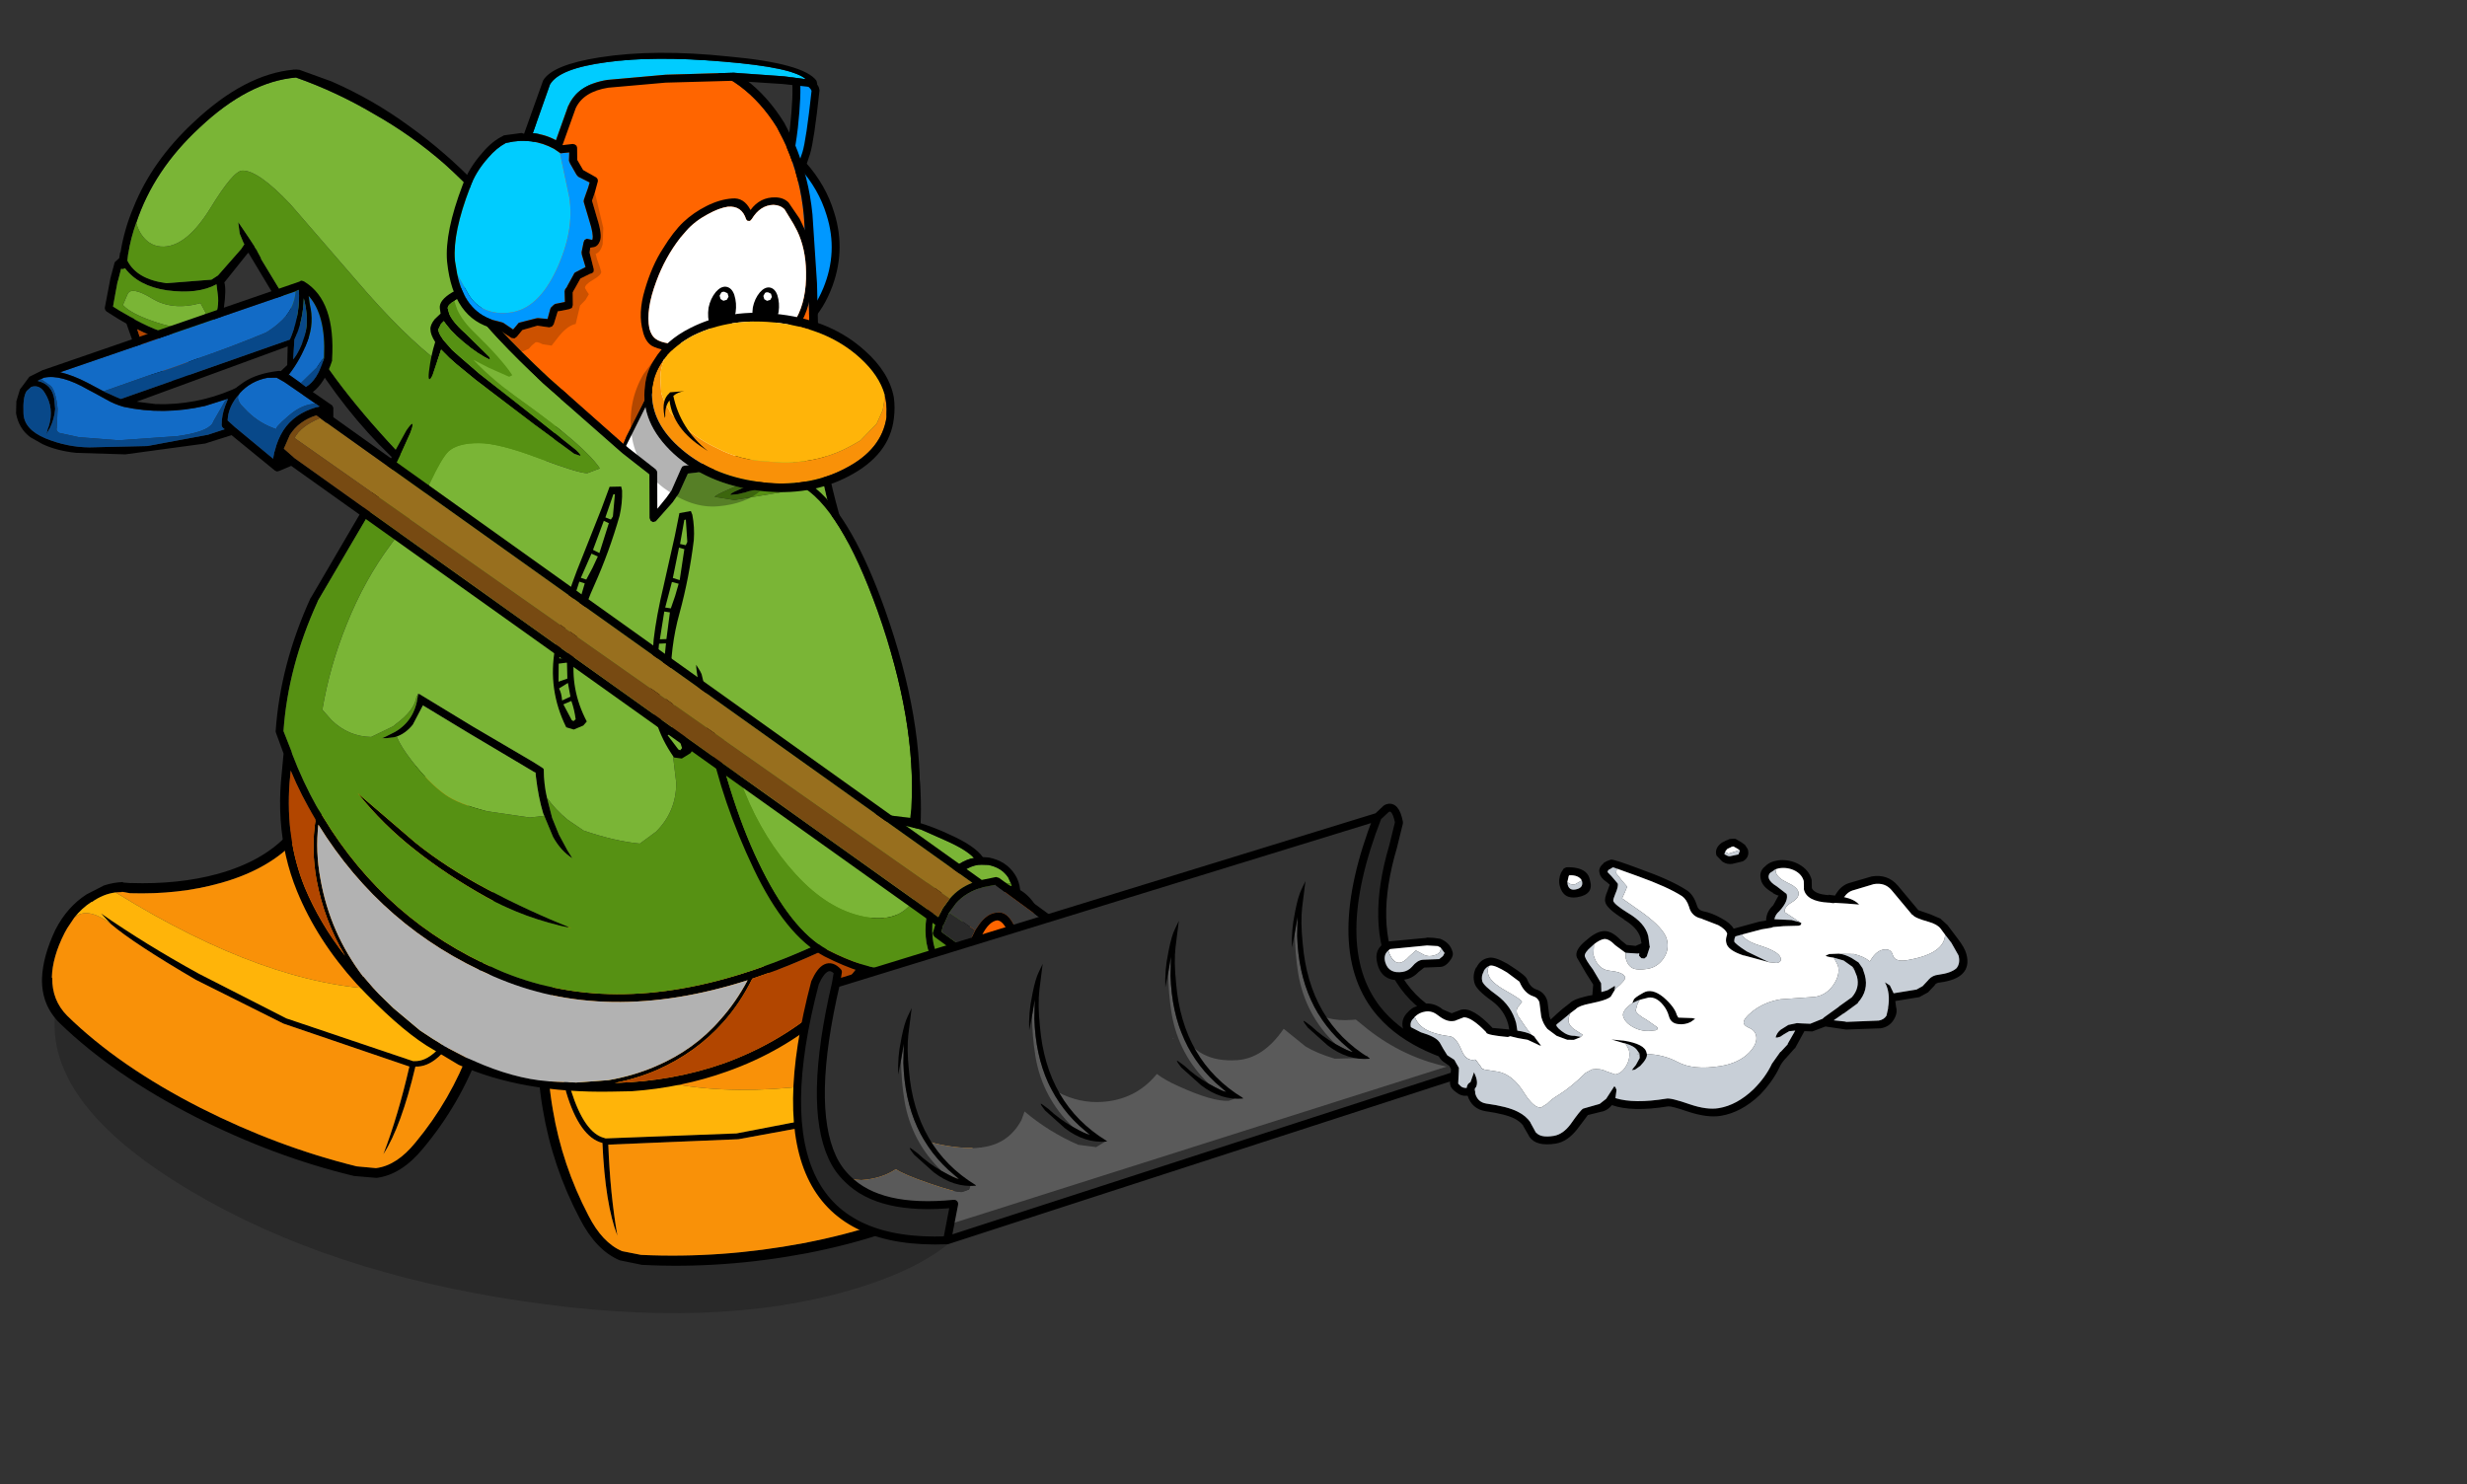 <?xml version="1.0" encoding="UTF-8" standalone="no"?>
<svg xmlns:ffdec="https://www.free-decompiler.com/flash" xmlns:xlink="http://www.w3.org/1999/xlink" ffdec:objectType="frame" height="186.4px" width="309.8px" xmlns="http://www.w3.org/2000/svg">
  <rect width="100%" height="100%" fill="#333333" stroke="none"/>
  <g transform="matrix(1.0, 0.0, 0.0, 1.0, -256.15, -106.15)">
    <use ffdec:characterId="77" height="55.0" transform="matrix(1.0, 0.0, 0.0, 1.0, 263.0, 216.05)" width="117.4" xlink:href="#shape0"/>
    <use ffdec:characterId="101" height="49.55" transform="matrix(1.0, 0.0, 0.182, 1.045, 318.719, 213.33)" width="54.45" xlink:href="#shape1"/>
    <use ffdec:characterId="101" height="49.55" transform="matrix(-0.976, -0.289, -0.374, 0.983, 327.92, 207.847)" width="54.45" xlink:href="#shape1"/>
    <use ffdec:characterId="79" height="55.7" transform="matrix(0.999, -0.034, 0.061, 0.999, 267.527, 115.712)" width="58.35" xlink:href="#shape2"/>
    <use ffdec:characterId="80" height="34.5" transform="matrix(0.987, -0.155, 0.105, 0.978, 347.841, 116.277)" width="11.55" xlink:href="#shape3"/>
    <use ffdec:characterId="102" height="131.5" transform="matrix(0.987, 0.0, 0.003, 0.992, 290.507, 112.8)" width="82.05" xlink:href="#shape4"/>
    <use ffdec:characterId="82" height="35.6" transform="matrix(0.987, -0.155, 0.105, 0.978, 309.904, 116.739)" width="48.7" xlink:href="#shape5"/>
    <use ffdec:characterId="105" height="63.9" transform="matrix(0.989, 0.195, -0.058, 0.936, 345.165, 163.994)" width="45.8" xlink:href="#shape6"/>
    <use ffdec:characterId="84" height="29.7" transform="matrix(0.961, -0.277, 0.277, 0.961, 331.812, 173.373)" width="11.6" xlink:href="#shape7"/>
    <use ffdec:characterId="84" height="29.7" transform="matrix(0.992, -0.124, 0.124, 0.992, 322.731, 168.534)" width="11.6" xlink:href="#shape7"/>
    <use ffdec:characterId="85" height="18.8" transform="matrix(0.991, -0.136, 0.136, 0.991, 334.8, 132.9)" width="22.35" xlink:href="#shape8"/>
    <use ffdec:characterId="86" height="8.7" transform="matrix(0.684, 0.077, -0.077, 0.684, 345.45, 141.95)" width="5.0" xlink:href="#shape9"/>
    <use ffdec:characterId="86" height="8.7" transform="matrix(0.651, 0.074, -0.074, 0.651, 351.0, 142.05)" width="5.0" xlink:href="#shape9"/>
    <use ffdec:characterId="87" height="23.6" transform="matrix(0.991, -0.136, 0.136, 0.991, 333.67, 147.648)" width="33.25" xlink:href="#shape10"/>
    <use ffdec:characterId="88" height="105.9" transform="matrix(1.034, -0.1, 0.042, 0.97, 257.597, 144.92)" width="130.45" xlink:href="#shape11"/>
    <use ffdec:characterId="89" height="51.1" transform="matrix(0.996, -0.072, 0.103, 0.997, 352.3, 212.738)" width="90.45" xlink:href="#shape12"/>
    <use ffdec:characterId="90" height="22.8" transform="matrix(0.996, -0.072, 0.103, 0.997, 368.096, 232.932)" width="8.3" xlink:href="#shape13"/>
    <use ffdec:characterId="90" height="22.8" transform="matrix(0.996, -0.072, 0.103, 0.997, 384.546, 227.382)" width="8.3" xlink:href="#shape13"/>
    <use ffdec:characterId="90" height="22.8" transform="matrix(0.996, -0.072, 0.103, 0.997, 401.646, 221.982)" width="8.3" xlink:href="#shape13"/>
    <use ffdec:characterId="90" height="22.8" transform="matrix(0.996, -0.072, 0.103, 0.997, 417.546, 216.982)" width="8.3" xlink:href="#shape13"/>
    <use ffdec:characterId="91" height="34.4" transform="matrix(0.992, -0.162, 0.259, 0.966, 426.95, 219.1)" width="71.75" xlink:href="#shape14"/>
  </g>
  <defs>
    <g id="shape0" transform="matrix(1.0, 0.0, 0.0, 1.0, -263.0, -216.05)">
      <path d="M380.4 252.3 Q380.4 263.05 363.2 268.1 346.0 273.2 321.7 269.55 297.35 265.95 280.15 255.75 263.0 245.6 263.0 234.85 263.0 224.1 280.15 219.0 297.35 213.95 321.7 217.55 346.0 221.2 363.2 231.35 380.4 241.55 380.4 252.3" fill="#000000" fill-opacity="0.2" fill-rule="evenodd" stroke="none"/>
    </g>
    <g id="shape1" transform="matrix(1.0, 0.0, 0.0, 1.0, -4.0, 5.95)">
      <path d="M21.25 -5.95 Q25.5 -6.2 29.45 -2.75 33.2 0.6 35.65 6.35 37.3 10.4 42.1 13.45 46.15 16.0 51.75 17.45 L51.7 17.45 52.65 17.65 52.7 17.6 Q53.85 18.0 54.75 18.65 L56.35 20.25 Q58.05 22.35 58.4 25.35 58.7 28.85 57.8 31.45 56.7 34.5 53.8 35.95 45.4 40.05 34.0 42.1 23.15 44.0 13.1 43.5 L13.05 43.5 10.35 42.95 Q7.6 41.75 6.25 37.95 3.95 31.7 4.0 24.8 4.0 21.05 4.75 17.25 5.2 14.6 6.05 11.95 11.5 -5.65 21.25 -5.95 M53.1 19.05 L52.4 18.8 52.35 18.75 51.45 18.65 51.4 18.65 Q45.65 17.15 41.45 14.45 36.3 11.2 34.45 6.75 32.2 1.25 28.65 -1.85 L28.7 -1.85 Q25.15 -4.9 21.4 -4.8 L21.35 -4.8 Q12.3 -4.25 7.2 12.3 6.35 15.0 5.9 17.65 5.25 21.25 5.25 24.85 5.2 31.5 7.4 37.55 8.55 40.85 10.85 41.85 L13.15 42.3 Q23.15 42.75 33.75 40.9 45.05 38.9 53.25 34.85 55.7 33.6 56.65 31.0 L56.7 31.0 Q57.55 28.65 57.2 25.45 L57.1 24.8 56.75 23.35 Q56.3 22.0 55.45 20.95 L55.4 20.95 Q54.45 19.65 53.1 19.05 M52.3 22.8 L52.2 22.85 Q48.7 24.3 39.95 26.35 L27.9 28.4 11.45 29.05 Q10.6 35.0 10.6 40.0 9.75 36.2 10.75 28.85 8.0 28.15 7.3 22.7 L7.15 18.1 Q7.3 15.25 8.0 12.05 L7.9 14.05 Q7.55 15.9 7.6 18.25 L7.95 22.5 Q8.7 27.65 11.1 28.25 L11.25 28.3 27.8 27.7 39.85 25.55 Q47.3 24.0 53.85 21.95 L52.3 22.8" fill="#000000" fill-rule="evenodd" stroke="none"/>
      <path d="M56.75 23.35 L57.1 24.8 57.2 25.45 Q57.55 28.65 56.7 31.0 L56.65 31.0 Q55.7 33.6 53.25 34.85 45.05 38.9 33.75 40.9 23.15 42.75 13.15 42.3 L10.85 41.85 Q8.55 40.85 7.4 37.55 5.2 31.5 5.25 24.85 5.25 21.25 5.9 17.65 6.35 15.0 7.2 12.3 12.3 -4.25 21.35 -4.8 L21.4 -4.8 Q25.15 -4.9 28.7 -1.85 L28.65 -1.85 Q32.2 1.25 34.45 6.75 36.3 11.2 41.45 14.45 45.65 17.15 51.4 18.65 L51.45 18.65 52.35 18.75 52.4 18.8 53.1 19.05 52.85 19.1 Q31.35 24.65 17.75 21.05 15.2 20.35 10.7 18.45 8.35 17.4 7.6 18.25 7.55 15.9 7.9 14.05 L8.0 12.05 Q7.3 15.25 7.15 18.1 L7.3 22.7 Q8.0 28.15 10.75 28.85 9.75 36.2 10.6 40.0 10.6 35.0 11.45 29.05 L27.9 28.4 39.95 26.35 Q48.7 24.3 52.2 22.85 L52.3 22.8 Q55.8 21.6 56.75 23.35" fill="#f99108" fill-rule="evenodd" stroke="none"/>
      <path d="M53.1 19.05 Q54.45 19.65 55.4 20.95 L55.45 20.95 Q56.3 22.0 56.75 23.35 55.8 21.6 52.3 22.8 L53.85 21.95 Q47.3 24.0 39.85 25.55 L27.8 27.7 11.25 28.3 11.1 28.25 Q8.7 27.65 7.95 22.5 L7.6 18.25 Q8.35 17.4 10.7 18.45 15.2 20.35 17.75 21.05 31.35 24.65 52.85 19.1 L53.1 19.05" fill="#ffb409" fill-rule="evenodd" stroke="none"/>
    </g>
    <g id="shape2" transform="matrix(1.0, 0.0, 0.0, 1.0, 0.5, -3.7)">
      <path d="M4.1 22.3 Q6.7 15.75 12.75 10.65 19.25 5.05 25.25 4.75 30.2 6.7 34.75 9.65 39.35 12.5 43.25 16.25 47.55 20.5 50.9 25.35 L53.05 28.85 Q56.8 35.4 56.95 38.8 L56.95 39.15 56.9 40.0 55.2 42.0 Q52.2 44.8 48.7 44.8 42.35 44.8 31.3 30.5 L23.6 20.65 Q19.8 16.2 17.8 16.2 16.65 16.2 13.5 20.8 10.3 25.4 7.4 25.4 5.75 25.4 4.8 24.0 4.3 23.3 4.1 22.3 M12.15 33.95 L11.0 34.8 9.05 35.5 Q7.9 35.7 5.3 34.65 2.65 33.6 1.8 32.55 L2.45 31.25 Q2.95 30.15 5.5 31.85 7.95 33.5 11.55 32.65 L12.15 33.95" fill="#7ab536" fill-rule="evenodd" stroke="none"/>
      <path d="M56.9 40.0 L56.95 39.15 56.95 38.8 Q56.8 35.4 53.05 28.85 L50.9 25.35 Q47.55 20.5 43.25 16.25 39.35 12.5 34.75 9.65 30.2 6.7 25.25 4.75 19.25 5.05 12.75 10.65 6.7 15.75 4.1 22.3 3.3 24.15 2.85 26.2 L2.85 26.15 2.7 27.0 Q3.75 29.4 7.45 30.0 L13.1 29.75 13.95 29.25 17.05 26.05 17.5 25.45 17.4 25.25 17.0 24.1 16.9 22.65 17.45 23.55 18.2 24.8 18.75 25.75 18.8 25.9 19.05 26.3 19.05 26.35 19.45 27.2 19.5 27.4 25.4 38.45 25.4 38.5 Q29.85 46.65 39.65 57.2 L39.6 57.2 39.75 57.35 39.9 57.65 40.15 58.1 40.3 58.35 40.3 58.4 40.35 58.6 39.95 58.5 38.15 56.8 38.05 56.7 37.9 56.5 37.15 55.75 34.15 52.55 Q28.8 46.9 24.5 38.95 L17.95 26.55 18.05 26.55 18.0 26.5 17.8 26.65 14.7 30.15 Q14.9 31.05 14.45 33.3 14.0 35.5 13.55 36.2 L13.0 36.4 11.95 36.75 11.8 36.8 11.65 37.4 Q10.3 42.4 7.9 42.3 4.6 42.3 3.4 39.45 L3.4 39.4 2.1 34.9 1.15 34.3 -0.3 33.3 -0.45 33.1 -0.5 32.85 0.45 29.1 1.1 27.15 1.7 26.65 1.85 25.95 1.9 25.95 Q2.55 23.05 3.85 20.4 6.55 14.6 12.1 9.9 18.85 4.1 25.05 3.75 L24.9 3.7 25.1 3.75 25.4 3.75 25.75 3.8 29.7 5.4 Q34.75 7.85 39.05 11.3 43.45 14.75 47.1 18.95 50.65 23.05 53.45 27.6 L53.9 28.3 Q57.45 34.6 57.8 38.0 L57.85 38.2 57.85 38.65 57.85 38.8 Q57.9 42.2 56.9 46.45 L56.65 47.4 55.5 51.75 54.95 53.3 Q54.7 53.85 54.65 53.35 54.6 52.85 54.7 52.45 L54.75 52.2 54.85 51.15 54.95 50.8 54.9 50.8 Q56.35 45.0 56.8 41.6 L56.9 40.0 M11.25 35.9 L12.0 35.65 12.7 35.45 12.75 35.4 Q13.8 33.8 13.8 32.0 L13.7 30.35 Q11.3 31.55 7.45 30.9 3.9 30.25 2.35 27.95 L2.05 28.05 1.85 28.0 1.4 29.4 1.3 29.65 1.0 30.85 0.55 32.7 1.35 33.25 2.7 34.1 2.75 34.1 2.8 34.15 3.15 34.35 3.15 34.4 Q6.7 36.5 8.5 36.5 L11.15 35.95 11.2 35.95 11.25 35.9 M4.3 39.05 Q5.3 41.3 7.9 41.3 9.6 41.2 10.65 37.15 L8.5 37.5 Q6.7 37.5 3.4 35.65 L4.3 39.05 M55.9 51.05 L56.0 50.65 55.9 51.0 55.9 51.05" fill="#000000" fill-rule="evenodd" stroke="none"/>
      <path d="M4.1 22.3 Q4.3 23.3 4.8 24.0 5.75 25.4 7.4 25.4 10.3 25.4 13.5 20.8 16.65 16.2 17.8 16.2 19.8 16.2 23.6 20.65 L31.3 30.5 Q42.35 44.8 48.7 44.8 52.2 44.8 55.2 42.0 L56.9 40.0 56.8 41.6 Q56.35 45.0 54.9 50.8 L54.95 50.8 54.85 51.15 54.75 52.2 Q53.7 54.1 52.35 55.6 48.85 59.4 43.7 59.4 42.2 59.4 40.55 58.55 L40.3 58.4 40.3 58.35 40.15 58.1 39.9 57.65 39.75 57.35 39.6 57.2 39.65 57.2 Q29.85 46.65 25.4 38.5 L25.4 38.45 19.5 27.4 19.45 27.2 19.05 26.35 19.05 26.3 18.8 25.9 18.75 25.75 18.2 24.8 17.45 23.55 16.9 22.65 17.0 24.1 17.4 25.25 17.5 25.45 17.05 26.05 13.95 29.25 13.1 29.75 7.45 30.0 Q3.75 29.4 2.7 27.0 L2.85 26.15 2.85 26.2 Q3.3 24.15 4.1 22.3 M12.15 33.95 L11.55 32.65 Q7.95 33.5 5.5 31.85 2.95 30.15 2.45 31.25 L1.8 32.55 Q2.65 33.6 5.3 34.65 7.9 35.7 9.05 35.5 L11.0 34.8 12.15 33.95 M11.25 35.9 L11.2 35.95 11.15 35.95 8.5 36.5 Q6.7 36.5 3.15 34.4 L3.15 34.35 2.8 34.15 2.75 34.1 2.7 34.1 1.35 33.25 0.55 32.7 1.0 30.85 1.3 29.65 1.4 29.4 1.85 28.0 2.05 28.05 2.35 27.95 Q3.9 30.25 7.45 30.9 11.3 31.55 13.7 30.35 L13.8 32.0 Q13.8 33.8 12.75 35.4 L12.7 35.45 12.0 35.65 11.25 35.9" fill="#569113" fill-rule="evenodd" stroke="none"/>
      <path d="M4.3 39.05 L3.4 35.65 Q6.7 37.5 8.5 37.5 L10.65 37.15 Q9.6 41.2 7.9 41.3 5.3 41.3 4.3 39.05" fill="#b24600" fill-rule="evenodd" stroke="none"/>
    </g>
    <g id="shape3" transform="matrix(1.0, 0.0, 0.0, 1.0, 3.65, 0.55)">
      <path d="M1.25 13.65 Q2.65 11.3 3.7 6.65 4.6 2.5 4.6 0.6 L4.55 -0.05 Q6.9 1.45 6.9 2.4 5.55 8.6 4.9 10.1 L4.25 11.5 Q6.45 14.7 7.1 18.25 8.1 23.3 5.65 27.75 2.8 32.95 -3.15 33.45 L1.7 14.65 1.25 13.65 M1.7 14.65 L1.95 15.2 4.25 11.5 1.95 15.2 1.7 14.65" fill="#0098ff" fill-rule="evenodd" stroke="none"/>
      <path d="M1.25 13.65 Q2.65 11.3 3.7 6.65 4.6 2.5 4.6 0.6 L4.55 -0.05 Q6.9 1.45 6.9 2.4 5.55 8.6 4.9 10.1 L4.25 11.5 Q6.45 14.7 7.1 18.25 8.1 23.3 5.65 27.75 2.8 32.95 -3.15 33.45 L1.7 14.65 1.25 13.65 M4.25 11.5 L1.95 15.2 1.7 14.65" fill="none" stroke="#000000" stroke-linecap="round" stroke-linejoin="round" stroke-width="1.0"/>
    </g>
    <g id="shape4" transform="matrix(1.0, 0.0, 0.0, 1.0, 0.55, 0.0)">
      <path d="M63.45 9.4 L64.25 10.95 64.65 11.8 64.65 11.85 Q66.45 16.0 66.85 20.6 L67.4 29.2 67.55 36.05 67.45 40.85 67.5 40.85 67.65 45.55 Q64.5 48.55 60.25 50.25 60.85 46.45 62.4 41.6 L62.35 41.45 62.25 41.3 Q59.65 40.25 55.25 39.15 52.1 38.25 48.7 38.3 L48.55 38.35 48.45 38.5 48.15 39.8 Q47.6 42.0 46.2 44.65 L44.2 48.55 43.8 49.5 34.3 41.1 Q27.0 34.25 25.0 31.1 L25.8 28.15 28.1 21.2 Q29.55 16.7 31.7 12.7 32.7 10.9 34.0 9.2 L34.45 8.5 Q36.75 5.75 39.75 4.0 43.95 1.4 48.1 1.15 L52.85 1.5 Q59.45 3.0 63.45 9.4" fill="#ff6500" fill-rule="evenodd" stroke="none"/>
      <path d="M19.55 40.8 Q18.9 42.0 19.1 40.3 19.35 38.3 19.9 36.6 19.3 35.65 19.3 35.0 19.25 34.45 19.85 33.7 L20.6 33.0 20.5 32.3 Q20.4 31.3 22.1 30.3 L22.3 30.2 22.3 30.25 Q22.45 30.1 23.7 29.6 L24.0 29.55 24.2 29.65 24.7 27.85 27.0 20.85 Q28.6 16.25 30.7 12.2 31.8 10.3 33.1 8.55 L33.55 7.85 33.55 7.8 Q36.05 4.9 39.2 3.0 43.6 0.3 48.05 0.05 L53.15 0.45 53.1 0.45 Q60.15 2.0 64.4 8.85 L65.25 10.5 65.65 11.35 Q67.5 15.7 67.95 20.45 L68.5 29.15 68.65 36.05 68.6 40.9 68.7 44.45 68.85 44.35 69.1 44.15 69.45 44.2 69.9 44.5 Q70.75 45.0 70.7 45.8 70.7 46.8 70.05 47.9 L70.45 48.35 70.5 48.6 Q70.5 49.85 69.55 51.0 L69.95 53.3 70.15 54.1 Q71.35 59.45 73.25 64.7 L76.25 72.15 Q80.3 80.95 81.25 90.4 82.15 99.0 80.05 107.4 L79.85 107.7 78.7 108.4 Q76.75 113.6 73.25 117.8 L71.4 119.8 71.4 119.85 69.35 121.75 Q63.85 126.45 56.75 128.95 51.0 131.0 44.6 131.45 L41.95 131.5 Q30.75 131.7 22.6 128.1 L18.5 125.65 Q14.75 123.25 9.65 117.85 4.65 112.35 2.1 106.1 0.35 101.8 0.05 97.05 -0.1 94.7 0.1 92.3 L0.45 88.7 -0.5 86.1 -0.55 85.9 Q0.05 77.45 3.95 69.0 L4.0 68.95 11.15 56.85 16.2 47.8 Q17.45 46.0 16.7 48.1 14.5 53.1 12.0 57.35 L4.85 69.4 4.85 69.45 Q1.05 77.65 0.45 85.85 L1.45 88.4 1.55 88.75 Q2.85 92.2 4.75 95.6 L5.1 96.15 5.5 96.8 Q13.45 109.9 27.45 116.0 41.75 122.25 60.0 116.15 L60.6 115.95 62.8 115.15 Q70.7 112.15 77.7 107.85 L79.15 106.95 Q81.15 98.8 80.25 90.5 79.75 85.35 78.3 80.35 77.1 76.4 75.35 72.55 73.85 69.3 72.65 65.95 L71.15 61.6 Q70.0 58.0 69.2 54.3 L69.05 53.8 68.65 51.85 68.05 52.25 65.8 53.45 65.8 53.5 60.6 55.3 59.7 55.5 59.25 55.65 59.0 55.7 58.4 55.85 57.4 55.95 Q57.4 55.75 58.25 55.4 L59.25 54.95 59.75 54.75 60.1 54.65 65.45 52.55 65.4 52.55 67.95 51.1 68.6 50.55 68.7 50.5 68.95 50.15 69.4 49.3 69.5 48.6 68.9 49.1 68.2 49.65 67.85 49.9 Q66.7 50.7 65.5 51.05 L64.35 51.3 65.8 50.35 67.8 48.9 68.85 47.8 68.95 47.65 69.0 47.65 Q69.7 46.7 69.7 45.8 L69.35 45.35 69.3 45.3 68.75 45.85 67.7 46.85 Q64.45 49.75 60.15 51.4 L60.05 51.4 59.6 51.6 Q56.0 52.85 52.0 53.25 L50.85 55.75 50.05 56.9 47.9 59.3 47.55 59.4 47.25 59.25 47.1 58.9 47.1 53.8 47.1 53.35 45.55 52.15 43.7 50.7 43.35 50.4 33.6 41.85 Q27.0 35.65 24.65 32.35 L23.8 31.05 23.65 30.7 22.85 31.1 22.8 31.1 22.35 31.4 Q21.55 31.85 21.5 32.3 L21.7 33.05 Q22.0 33.75 22.85 34.65 L23.3 35.1 23.8 35.55 26.8 38.5 26.9 38.85 Q25.4 38.2 23.5 36.6 L22.65 35.85 22.6 35.85 22.6 35.8 21.9 35.1 21.25 34.3 21.0 33.95 20.65 34.3 20.3 35.0 Q20.3 35.45 20.85 36.2 L20.9 36.3 22.05 37.6 22.95 38.4 25.5 40.6 32.9 46.4 37.75 50.25 Q38.5 50.95 38.3 51.0 L37.55 50.75 32.5 47.05 25.05 41.4 22.6 39.4 21.7 38.6 20.65 37.55 19.55 40.8 M63.45 9.4 Q59.45 3.0 52.85 1.5 L48.1 1.15 Q43.95 1.4 39.75 4.0 36.75 5.75 34.45 8.5 L34.0 9.2 Q32.7 10.9 31.7 12.7 29.55 16.7 28.1 21.2 L25.8 28.15 25.0 31.1 Q27.0 34.25 34.3 41.1 L43.8 49.5 44.2 48.55 46.2 44.65 Q47.6 42.0 48.15 39.8 L48.45 38.5 48.55 38.35 48.7 38.3 Q52.1 38.25 55.25 39.15 59.65 40.25 62.25 41.3 L62.35 41.45 62.4 41.6 Q60.85 46.45 60.25 50.25 64.5 48.55 67.65 45.55 L67.5 40.85 67.45 40.85 67.55 36.05 67.4 29.2 66.85 20.6 Q66.45 16.0 64.65 11.85 L64.65 11.8 64.25 10.95 63.45 9.4 M48.8 39.25 Q48.2 41.7 46.7 44.7 L44.35 49.35 44.15 49.75 44.5 50.05 47.9 52.7 48.05 52.9 48.1 53.1 48.1 54.5 48.1 57.7 49.25 56.3 49.9 55.4 51.15 52.6 51.3 52.35 51.55 52.25 Q55.9 51.9 59.75 50.45 60.35 46.4 61.9 41.65 59.45 40.65 55.1 39.55 52.25 38.8 48.9 38.75 L48.8 39.25 M17.55 81.45 L17.55 81.15 17.65 81.15 17.85 81.2 17.9 81.25 24.5 85.25 32.1 89.7 33.3 90.45 33.5 90.6 33.55 90.7 Q33.55 92.55 33.95 94.3 L34.6 96.85 35.45 98.95 36.5 100.9 37.15 101.95 Q35.7 101.05 34.7 99.25 L33.6 96.6 33.45 96.25 Q32.85 94.25 32.55 91.65 L32.5 91.1 32.35 91.05 24.0 86.1 18.2 82.6 16.9 85.05 Q16.0 86.15 14.85 86.55 L14.45 86.65 13.55 86.75 13.0 86.75 13.45 86.55 13.95 86.3 14.15 86.2 14.65 85.95 Q17.15 84.5 17.55 81.45 M1.2 92.4 Q0.65 99.6 3.1 105.65 5.0 110.2 8.2 114.3 5.55 109.85 4.6 104.7 3.9 100.8 4.5 97.05 2.65 94.0 1.35 90.85 L1.2 92.4 M70.6 119.05 L72.4 117.05 72.35 117.05 Q75.25 113.55 77.05 109.4 70.5 113.3 63.15 116.1 L60.0 117.2 Q58.45 120.3 56.3 122.7 52.85 126.55 47.85 128.75 45.3 129.85 42.45 130.4 49.85 130.2 56.4 127.9 63.3 125.4 68.6 120.9 L70.6 119.05 M59.4 117.4 Q41.3 123.15 27.05 116.9 12.95 110.8 4.85 97.7 4.45 101.1 5.1 104.6 6.3 111.45 10.5 116.95 L10.5 116.9 11.75 118.35 12.5 119.15 14.35 120.95 17.7 123.75 19.3 124.8 Q20.15 125.3 20.8 125.75 L23.7 127.25 25.7 128.1 Q30.75 130.15 35.15 130.25 L37.55 130.35 41.65 130.05 Q44.85 129.5 47.65 128.3 52.6 126.2 55.9 122.4 57.9 120.2 59.4 117.4 M37.0 110.8 Q31.05 109.6 26.15 106.85 21.2 104.1 17.15 100.9 13.05 97.7 9.85 93.7 L17.15 99.95 Q21.05 103.1 26.35 105.9 31.6 108.65 37.0 110.8" fill="#000000" fill-rule="evenodd" stroke="none"/>
      <path d="M48.8 39.25 L48.9 38.75 Q52.25 38.8 55.1 39.55 59.45 40.65 61.9 41.65 60.35 46.4 59.75 50.45 55.9 51.9 51.55 52.25 L51.3 52.35 51.15 52.6 49.9 55.4 49.25 56.3 48.1 57.7 48.1 54.5 48.1 53.1 48.05 52.9 47.9 52.7 44.5 50.05 44.15 49.75 44.35 49.35 46.7 44.7 Q48.2 41.7 48.8 39.25" fill="#ffffff" fill-rule="evenodd" stroke="none"/>
      <path d="M22.35 31.4 L22.8 31.1 22.85 31.1 23.65 30.7 23.8 31.05 24.65 32.35 Q27.0 35.65 33.6 41.85 L43.35 50.4 43.7 50.7 45.55 52.15 47.1 53.35 47.1 53.8 47.1 58.9 47.25 59.25 47.55 59.4 47.9 59.3 50.05 56.9 50.85 55.75 52.0 53.25 Q56.0 52.85 59.6 51.6 L60.05 51.4 60.15 51.4 Q64.45 49.75 67.7 46.85 L68.75 45.85 69.3 45.3 69.35 45.35 69.7 45.8 Q69.7 46.7 69.0 47.65 L68.95 47.65 68.85 47.8 67.8 48.9 65.8 50.35 64.35 51.3 65.5 51.05 Q66.7 50.7 67.85 49.9 L68.2 49.65 68.9 49.1 69.5 48.6 69.4 49.3 Q66.4 51.7 62.1 53.3 55.65 55.75 55.4 56.2 L57.9 56.6 63.7 55.65 69.05 53.8 69.2 54.3 Q70.0 58.0 71.15 61.6 L72.65 65.95 Q70.9 69.4 68.2 71.85 65.65 74.15 62.65 75.3 55.7 77.8 50.35 82.6 49.6 83.85 49.6 85.6 L50.0 89.0 50.4 92.4 Q50.4 96.05 47.8 98.6 L45.75 100.1 Q42.55 99.8 38.6 98.45 L36.6 97.1 Q35.0 95.8 33.95 94.3 33.55 92.55 33.55 90.7 L33.5 90.6 33.3 90.45 32.1 89.7 24.5 85.25 17.9 81.25 17.85 81.2 17.65 81.15 17.55 81.15 17.55 81.45 17.4 81.4 Q17.2 83.2 14.7 85.0 L14.4 85.25 11.6 86.6 Q8.75 86.55 6.6 84.5 L5.4 83.15 Q6.35 77.65 8.5 72.4 10.8 66.7 14.2 62.2 L17.25 58.0 19.2 54.4 Q20.7 51.25 21.55 50.45 22.7 49.4 25.4 49.4 27.95 49.4 33.0 51.3 38.05 53.2 39.2 53.2 L40.8 52.6 Q39.0 49.85 31.1 44.2 27.2 41.45 24.75 38.85 L26.7 39.85 29.3 41.0 29.7 40.8 Q28.4 38.8 24.8 35.3 23.35 33.9 22.7 32.45 L22.35 31.4 M14.85 86.55 Q16.0 86.15 16.9 85.05 L18.2 82.6 24.0 86.1 32.35 91.05 32.5 91.1 32.55 91.65 Q32.85 94.25 33.45 96.25 L33.6 96.6 33.5 96.6 31.75 96.8 26.3 96.0 Q22.7 95.1 21.0 93.9 18.9 92.4 16.75 89.6 15.35 87.8 14.85 86.55" fill="#7ab536" fill-rule="evenodd" stroke="none"/>
      <path d="M16.7 48.1 L19.55 40.8 20.65 37.55 21.7 38.6 22.6 39.4 25.05 41.4 32.5 47.05 37.55 50.75 38.3 51.0 Q38.5 50.95 37.75 50.25 L32.9 46.4 25.5 40.6 22.95 38.4 22.05 37.6 20.9 36.3 20.85 36.2 Q20.3 35.45 20.3 35.0 L20.65 34.3 21.0 33.95 21.25 34.3 21.9 35.1 22.6 35.8 22.6 35.85 22.65 35.85 23.5 36.6 Q25.4 38.2 26.9 38.85 L26.8 38.5 23.8 35.55 23.3 35.1 22.85 34.65 Q22.0 33.75 21.7 33.05 L21.5 32.3 Q21.55 31.85 22.35 31.4 L22.7 32.45 Q23.35 33.9 24.8 35.3 28.4 38.8 29.7 40.8 L29.3 41.0 26.7 39.85 24.75 38.85 Q27.2 41.45 31.1 44.2 39.0 49.85 40.8 52.6 L39.2 53.2 Q38.05 53.2 33.0 51.3 27.95 49.4 25.4 49.4 22.7 49.4 21.55 50.45 20.7 51.25 19.2 54.4 L17.25 58.0 14.2 62.2 Q10.8 66.7 8.5 72.4 6.35 77.65 5.4 83.15 L6.6 84.5 Q8.75 86.55 11.6 86.6 L14.4 85.25 14.7 85.0 Q17.2 83.2 17.4 81.4 L17.55 81.45 Q17.15 84.5 14.65 85.95 L14.15 86.2 13.95 86.3 13.45 86.55 13.0 86.75 13.55 86.75 14.45 86.65 14.85 86.55 Q15.35 87.8 16.75 89.6 18.9 92.4 21.0 93.9 22.7 95.1 26.3 96.0 L31.75 96.8 33.5 96.6 33.6 96.6 34.7 99.25 Q35.7 101.05 37.15 101.95 L36.5 100.9 35.45 98.95 34.6 96.85 33.95 94.3 Q35.0 95.8 36.6 97.1 L38.6 98.45 Q42.55 99.8 45.75 100.1 L47.8 98.6 Q50.4 96.05 50.4 92.4 L50.0 89.0 49.6 85.6 Q49.6 83.85 50.35 82.6 55.7 77.8 62.65 75.3 65.65 74.15 68.2 71.85 70.9 69.4 72.65 65.95 73.85 69.3 75.35 72.55 77.1 76.4 78.3 80.35 79.75 85.35 80.25 90.5 81.15 98.8 79.15 106.95 L77.7 107.85 Q70.7 112.15 62.8 115.15 L60.6 115.95 60.0 116.15 Q41.75 122.25 27.45 116.0 13.45 109.9 5.5 96.8 L5.1 96.15 4.75 95.6 Q2.85 92.2 1.55 88.75 L1.45 88.4 0.45 85.85 Q1.05 77.65 4.85 69.45 L4.85 69.4 12.0 57.35 Q14.5 53.1 16.7 48.1 M69.4 49.3 L68.95 50.15 68.7 50.5 68.6 50.55 67.95 51.1 65.4 52.55 65.45 52.55 60.1 54.65 59.75 54.75 59.25 54.95 58.25 55.4 Q57.4 55.75 57.4 55.95 L58.4 55.85 59.0 55.7 59.25 55.65 59.7 55.5 60.6 55.3 65.8 53.5 65.8 53.45 68.05 52.25 68.65 51.85 69.05 53.8 63.7 55.65 57.9 56.6 55.4 56.2 Q55.65 55.75 62.1 53.3 66.4 51.7 69.4 49.3 M37.0 110.8 Q31.6 108.65 26.35 105.9 21.05 103.1 17.15 99.95 L9.85 93.7 Q13.05 97.7 17.15 100.9 21.2 104.1 26.15 106.85 31.05 109.6 37.0 110.8" fill="#569113" fill-rule="evenodd" stroke="none"/>
      <path d="M59.4 117.4 Q57.9 120.2 55.9 122.4 52.6 126.2 47.65 128.3 44.85 129.5 41.65 130.05 L37.55 130.35 35.15 130.25 Q30.75 130.15 25.7 128.1 L23.7 127.25 20.8 125.75 Q20.15 125.3 19.3 124.8 L17.7 123.75 14.35 120.95 12.5 119.15 11.75 118.35 10.5 116.9 10.5 116.95 Q6.3 111.45 5.1 104.6 4.45 101.1 4.85 97.7 12.95 110.8 27.05 116.9 41.3 123.15 59.4 117.4" fill="#b2b2b2" fill-rule="evenodd" stroke="none"/>
      <path d="M1.2 92.4 L1.35 90.85 Q2.65 94.0 4.5 97.05 3.9 100.8 4.6 104.7 5.55 109.85 8.2 114.3 5.0 110.2 3.1 105.65 0.65 99.6 1.2 92.4 M70.6 119.05 L68.6 120.9 Q63.3 125.4 56.4 127.9 49.85 130.2 42.45 130.4 45.3 129.85 47.85 128.75 52.85 126.55 56.3 122.7 58.45 120.3 60.0 117.2 L63.15 116.1 Q70.5 113.3 77.05 109.4 75.25 113.55 72.35 117.05 L72.4 117.05 70.6 119.05" fill="#b24600" fill-rule="evenodd" stroke="none"/>
    </g>
    <g id="shape5" transform="matrix(1.0, 0.0, 0.0, 1.0, 0.5, 0.5)">
      <path d="M44.15 5.55 L37.9 4.1 29.35 3.0 22.0 2.5 Q18.25 2.5 16.8 4.95 L16.75 5.0 14.75 9.1 Q13.5 8.15 11.95 7.75 L14.75 1.95 Q16.1 0.1 22.15 0.25 28.2 0.35 36.8 2.5 45.4 4.6 46.85 6.35 L44.15 5.55 M0.6 24.05 L0.5 22.4 0.5 22.25 0.5 22.2 Q0.6 18.7 3.35 13.4 4.25 11.5 6.05 9.95 7.2 8.9 8.45 8.45 L8.6 8.45 Q11.8 8.2 14.4 10.15 L15.05 10.75 15.1 11.05 15.65 16.5 Q15.9 20.85 13.05 25.5 10.2 30.1 6.65 29.95 3.1 29.8 1.75 26.85 L0.6 24.05" fill="#00ccff" fill-rule="evenodd" stroke="none"/>
      <path d="M0.6 24.05 L1.75 26.85 Q3.1 29.8 6.65 29.95 10.2 30.1 13.05 25.5 15.9 20.85 15.65 16.5 L15.1 11.05 15.05 10.75 15.2 10.85 15.35 10.85 16.25 10.9 16.1 11.95 16.2 12.3 16.85 13.85 17.05 14.15 18.4 15.1 18.15 15.7 17.45 17.15 17.4 17.35 17.4 17.45 17.85 19.95 Q18.2 21.7 18.0 22.3 L17.95 22.4 17.55 22.25 17.3 22.15 17.0 22.25 16.85 22.5 16.45 23.75 16.45 24.05 16.75 25.7 15.45 26.15 Q15.25 26.2 15.2 26.35 L14.2 27.75 14.15 27.85 14.1 27.9 13.9 28.1 13.8 28.35 13.7 29.7 12.45 29.75 12.25 29.85 11.85 30.15 11.75 30.35 11.3 31.5 10.1 31.2 9.85 31.2 7.8 31.4 Q7.6 31.4 7.5 31.55 L6.85 32.15 5.7 31.1 5.5 31.0 4.45 30.55 Q1.05 28.85 0.6 24.05" fill="#0098ff" fill-rule="evenodd" stroke="none"/>
      <path d="M44.15 5.55 L46.85 6.35 Q45.4 4.6 36.8 2.5 28.2 0.35 22.15 0.25 16.1 0.1 14.75 1.95 L11.95 7.75 Q13.5 8.15 14.75 9.1 L16.75 5.0 16.8 4.95 Q18.25 2.5 22.0 2.5 L29.35 3.0 37.9 4.1 44.15 5.55 M4.45 31.65 Q-0.5 29.6 -0.5 22.4 L-0.5 22.2 Q-0.4 18.5 2.45 12.95 3.45 10.9 5.4 9.2 6.75 7.95 8.2 7.5 L8.3 7.45 10.55 7.5 10.85 7.65 13.9 1.4 13.95 1.3 Q15.3 -0.5 21.35 -0.5 28.35 -0.5 37.5 1.95 46.8 4.3 48.15 6.75 L48.2 7.15 47.95 7.45 47.6 7.5 43.9 6.5 37.7 5.1 29.25 4.0 22.0 3.5 Q18.85 3.5 17.65 5.45 L15.5 9.85 16.8 9.9 17.05 10.0 17.25 10.2 17.3 10.45 17.15 12.0 17.75 13.4 19.3 14.6 19.45 14.85 19.45 15.1 18.9 16.5 18.45 17.45 18.85 19.75 Q19.3 22.0 18.9 22.7 18.6 23.3 18.1 23.35 L17.6 23.35 17.45 23.95 17.75 26.15 17.7 26.45 17.5 26.6 17.2 26.65 15.95 27.05 15.05 28.3 15.0 28.35 14.8 28.65 14.65 30.25 14.5 30.6 14.1 30.7 12.7 30.75 12.65 30.75 12.65 30.8 12.0 32.3 11.75 32.55 11.4 32.6 9.95 32.15 8.0 32.4 7.2 33.15 6.9 33.3 6.55 33.2 5.05 31.9 4.45 31.65 M15.05 10.75 L14.4 10.15 Q11.8 8.2 8.6 8.45 L8.45 8.45 Q7.2 8.9 6.05 9.95 4.25 11.5 3.35 13.4 0.6 18.7 0.5 22.2 L0.5 22.25 0.5 22.4 0.6 24.05 Q1.05 28.85 4.45 30.55 L5.5 31.0 5.7 31.1 6.85 32.15 7.5 31.55 Q7.6 31.4 7.8 31.4 L9.85 31.2 10.1 31.2 11.3 31.5 11.75 30.35 11.85 30.15 12.25 29.85 12.45 29.75 13.7 29.7 13.8 28.35 13.9 28.1 14.1 27.9 14.15 27.85 14.2 27.75 15.2 26.35 Q15.25 26.2 15.45 26.15 L16.75 25.7 16.45 24.05 16.45 23.75 16.85 22.5 17.0 22.25 17.3 22.15 17.55 22.25 17.95 22.4 18.0 22.3 Q18.2 21.7 17.85 19.95 L17.4 17.45 17.4 17.35 17.45 17.15 18.15 15.7 18.4 15.1 17.05 14.15 16.85 13.85 16.2 12.3 16.1 11.95 16.25 10.9 15.35 10.85 15.2 10.85 15.05 10.75" fill="#000000" fill-rule="evenodd" stroke="none"/>
      <path d="M4.45 31.65 L5.05 31.9 6.55 33.2 6.9 33.3 7.2 33.15 8.0 32.4 9.95 32.15 11.4 32.6 11.75 32.55 12.0 32.3 12.65 30.8 12.65 30.75 12.7 30.75 14.1 30.7 14.5 30.6 14.65 30.25 14.8 28.65 15.0 28.35 15.05 28.3 15.95 27.05 17.2 26.65 17.5 26.6 17.7 26.45 17.75 26.15 17.45 23.95 17.6 23.35 18.1 23.35 Q18.6 23.3 18.9 22.7 19.3 22.0 18.85 19.75 L18.45 17.45 18.9 16.5 19.0 17.1 19.3 19.55 19.5 21.1 19.2 23.15 Q18.8 24.2 18.1 24.25 L18.2 24.25 18.3 24.95 18.5 25.8 18.65 26.6 Q18.65 27.0 17.55 27.45 16.4 27.9 16.4 28.35 L16.6 28.8 16.8 29.2 16.3 29.85 15.55 30.45 14.75 32.7 Q13.8 32.7 12.55 33.85 L11.45 34.95 10.35 34.6 Q9.8 34.2 9.5 34.2 L8.95 34.55 8.55 34.9 7.8 35.1 Q6.55 35.0 6.55 34.55 L5.45 33.45 Q4.65 32.5 4.45 31.65" fill="#000000" fill-opacity="0.2" fill-rule="evenodd" stroke="none"/>
    </g>
    <g id="shape6" transform="matrix(1.0, 0.0, 0.0, 1.0, 0.35, 0.2)">
      <path d="M40.85 48.0 L40.7 48.0 Q37.7 48.0 35.55 51.0 L33.1 54.0 Q32.2 54.0 31.6 53.2 L31.55 53.1 Q31.95 50.95 33.25 49.25 35.3 46.55 37.0 46.25 L37.85 46.1 Q39.55 46.1 40.45 47.25 L40.85 48.0 M10.85 0.55 L11.25 0.7 Q16.5 2.5 22.0 15.35 27.75 28.95 27.75 40.6 L27.7 41.9 22.85 42.3 21.0 42.85 29.05 43.15 32.4 44.0 Q34.95 44.65 36.0 45.55 35.15 45.85 34.1 46.8 33.05 46.9 31.65 48.5 L30.85 49.4 Q29.3 51.4 28.8 52.6 27.15 56.2 22.65 56.2 18.1 56.2 13.8 52.4 9.5 48.6 6.7 42.75 3.85 36.85 2.35 33.35 L0.85 29.8 0.4 28.3 0.2 27.95 10.85 0.55" fill="#7ab536" fill-rule="evenodd" stroke="none"/>
      <path d="M37.05 51.8 Q38.2 50.1 39.7 49.4 41.15 48.65 43.05 50.25 44.7 51.65 44.6 54.2 44.45 56.4 43.7 57.4 42.95 58.35 41.8 58.75 L39.55 59.25 37.95 59.05 36.85 57.7 Q36.2 56.65 36.05 55.05 35.9 53.45 37.05 51.8" fill="#ff6500" fill-rule="evenodd" stroke="none"/>
      <path d="M31.55 53.1 Q31.3 54.25 31.3 55.55 31.35 59.15 33.15 60.4 33.95 60.9 35.25 60.9 36.6 60.9 37.6 59.8 L37.3 59.6 35.95 57.9 35.9 57.9 Q34.8 55.9 35.05 54.3 35.25 52.2 37.0 50.3 38.75 48.2 40.35 48.25 L40.95 48.3 40.85 48.0 40.45 47.25 Q39.55 46.1 37.85 46.1 L37.0 46.25 Q35.3 46.55 33.25 49.25 31.95 50.95 31.55 53.1 M10.85 0.55 L9.2 0.05 9.85 -0.15 Q11.65 -0.45 13.35 0.75 18.15 3.8 22.9 14.95 28.75 28.75 28.75 40.6 L28.7 42.3 Q30.7 42.5 32.65 43.05 36.0 43.9 37.1 45.2 L37.85 45.1 Q40.05 45.1 41.25 46.65 41.85 47.4 42.05 48.6 43.2 49.05 44.15 50.3 45.65 52.25 45.4 54.7 45.2 56.8 44.0 58.7 L43.9 58.75 43.9 58.8 43.7 59.0 41.75 59.7 39.25 60.25 38.55 60.2 Q37.15 61.9 35.25 61.9 L32.85 61.4 Q30.05 63.0 26.65 63.55 23.05 64.1 18.0 62.5 12.95 60.75 8.45 52.75 3.95 44.75 1.8 36.5 -0.35 28.2 -0.35 27.2 L0.2 27.95 0.4 28.3 0.85 29.8 1.2 31.05 Q4.65 44.05 8.95 51.65 13.55 59.85 18.35 61.55 L18.3 61.55 Q23.05 63.1 26.5 62.55 29.5 62.1 31.95 60.75 30.2 58.5 30.5 54.55 30.6 52.8 31.0 51.45 31.55 49.6 32.7 48.3 L34.1 46.8 Q35.15 45.85 36.0 45.55 34.95 44.65 32.4 44.0 L29.05 43.15 21.0 42.85 22.85 42.3 27.7 41.9 27.75 40.6 Q27.75 28.95 22.0 15.35 16.5 2.5 11.25 0.7 L10.85 0.55 M37.05 51.8 Q35.9 53.45 36.05 55.05 36.2 56.65 36.85 57.7 L37.95 59.05 39.55 59.25 41.8 58.75 Q42.95 58.35 43.7 57.4 44.45 56.4 44.6 54.2 44.7 51.65 43.05 50.25 41.15 48.65 39.7 49.4 38.2 50.1 37.05 51.8" fill="#000000" fill-rule="evenodd" stroke="none"/>
      <path d="M31.55 53.1 L31.6 53.2 Q32.2 54.0 33.1 54.0 L35.55 51.0 Q37.7 48.0 40.7 48.0 L40.85 48.0 40.95 48.3 40.35 48.25 Q38.75 48.2 37.0 50.3 35.25 52.2 35.05 54.3 34.8 55.9 35.9 57.9 L35.95 57.9 37.3 59.6 37.6 59.8 Q36.6 60.9 35.25 60.9 33.95 60.9 33.15 60.4 31.35 59.15 31.3 55.55 31.3 54.25 31.55 53.1 M34.1 46.8 L32.7 48.3 Q31.55 49.6 31.0 51.45 30.6 52.8 30.5 54.55 30.2 58.5 31.95 60.75 29.5 62.1 26.5 62.55 23.05 63.1 18.3 61.55 L18.35 61.55 Q13.55 59.85 8.95 51.65 4.65 44.05 1.2 31.05 L0.85 29.8 2.35 33.35 Q3.85 36.85 6.7 42.75 9.5 48.6 13.8 52.4 18.1 56.2 22.65 56.2 27.15 56.2 28.8 52.6 29.3 51.4 30.85 49.4 L31.65 48.5 Q33.05 46.9 34.1 46.8" fill="#569113" fill-rule="evenodd" stroke="none"/>
    </g>
    <g id="shape7" transform="matrix(1.0, 0.0, 0.0, 1.0, 3.05, 0.75)">
      <path d="M-1.1 25.35 Q-0.85 26.5 -0.85 27.7 L-1.15 27.9 -1.35 27.75 -2.15 25.65 -1.1 25.35 M-2.45 23.6 L-1.25 23.05 -1.15 24.8 -2.25 25.15 Q-2.2 24.2 -2.45 23.6 M-2.1 20.5 L-1.05 20.5 -1.25 22.5 -2.4 22.75 -2.1 20.5 M-1.15 17.35 L-0.3 17.5 -0.95 20.0 -1.95 19.85 -1.15 17.35 M0.0 14.3 L0.85 14.5 0.35 15.75 -0.35 17.0 -1.0 16.85 0.0 14.3 M1.75 10.6 L2.4 10.9 1.05 14.0 0.25 13.8 1.75 10.6 M3.7 7.3 L4.45 7.75 3.6 9.1 2.65 10.45 2.0 10.15 3.7 7.3 M6.3 3.75 L6.35 3.75 4.7 7.35 3.95 6.85 5.75 3.4 6.3 3.75 M6.0 3.0 L7.35 0.25 7.55 0.25 6.95 3.0 6.65 3.35 6.0 3.0" fill="#7ab536" fill-rule="evenodd" stroke="none"/>
      <path d="M8.45 -0.6 L8.5 -0.1 Q8.35 1.5 7.8 3.0 5.95 7.35 3.55 11.3 1.2 15.1 0.0 19.6 -1.1 23.9 0.5 28.15 L0.0 28.6 -1.25 28.95 -2.15 28.55 Q-3.9 23.55 -2.3 18.5 L-0.5 13.6 Q0.65 10.85 2.55 7.5 L5.65 1.85 7.0 -0.75 8.45 -0.6 M6.0 3.0 L6.65 3.35 6.95 3.0 7.55 0.25 7.35 0.25 6.0 3.0 M6.3 3.75 L5.75 3.4 3.95 6.85 4.7 7.35 6.35 3.75 6.3 3.75 M3.7 7.3 L2.0 10.15 2.65 10.45 3.6 9.1 4.45 7.75 3.7 7.3 M1.75 10.6 L0.25 13.8 1.05 14.0 2.4 10.9 1.75 10.6 M0.0 14.3 L-1.0 16.85 -0.35 17.0 0.35 15.75 0.85 14.5 0.0 14.3 M-1.15 17.35 L-1.95 19.85 -0.95 20.0 -0.3 17.5 -1.15 17.35 M-2.1 20.5 L-2.4 22.75 -1.25 22.5 -1.05 20.5 -2.1 20.5 M-2.45 23.6 Q-2.2 24.2 -2.25 25.15 L-1.15 24.8 -1.25 23.05 -2.45 23.6 M-1.1 25.35 L-2.15 25.65 -1.35 27.75 -1.15 27.9 -0.85 27.7 Q-0.85 26.5 -1.1 25.35" fill="#000000" fill-rule="evenodd" stroke="none"/>
    </g>
    <g id="shape8" transform="matrix(1.0, 0.0, 0.0, 1.0, 0.0, 0.0)">
      <path d="M21.35 10.4 Q21.7 7.5 20.95 5.15 L20.6 4.2 19.75 2.25 Q19.3 1.65 18.45 1.5 16.8 1.3 15.5 2.9 L15.25 3.1 14.95 3.05 14.8 2.85 Q14.5 1.05 12.75 0.95 11.65 0.95 10.1 1.55 8.35 2.2 7.15 3.25 L6.3 4.0 Q4.05 6.2 2.55 9.05 0.75 12.4 0.9 14.75 1.0 15.7 1.55 16.2 1.95 16.6 3.05 16.95 L9.55 17.75 15.9 17.8 17.8 17.4 19.35 16.0 Q20.95 13.85 21.35 10.4 M20.35 1.45 L21.45 3.65 21.95 5.2 Q22.55 7.5 22.25 10.25 21.7 14.05 20.0 16.45 L18.7 17.75 17.95 18.15 17.95 18.2 15.75 18.7 14.15 18.8 9.35 18.65 2.65 17.8 Q1.4 17.35 0.9 16.95 0.2 16.35 0.05 15.1 L0.05 15.05 Q-0.3 12.7 1.0 9.85 2.3 6.95 3.95 5.05 5.55 3.1 6.95 2.1 8.35 1.1 10.1 0.5 11.85 -0.1 13.4 0.0 14.9 0.05 15.5 1.75 16.9 0.3 18.8 0.6 19.8 0.75 20.35 1.45" fill="#000000" fill-rule="evenodd" stroke="none"/>
      <path d="M21.35 10.4 Q20.95 13.85 19.35 16.0 L17.8 17.4 15.9 17.8 9.55 17.75 3.05 16.95 Q1.95 16.6 1.55 16.2 1.0 15.7 0.9 14.75 0.75 12.4 2.55 9.05 4.05 6.2 6.3 4.0 L7.15 3.25 Q8.35 2.2 10.1 1.55 11.65 0.95 12.75 0.95 14.5 1.05 14.8 2.85 L14.95 3.05 15.25 3.1 15.5 2.9 Q16.8 1.3 18.45 1.5 19.3 1.65 19.75 2.25 L20.6 4.2 20.95 5.15 Q21.7 7.5 21.35 10.4" fill="#ffffff" fill-rule="evenodd" stroke="none"/>
    </g>
    <g id="shape9" transform="matrix(1.0, 0.0, 0.0, 1.0, 0.0, 0.0)">
      <path d="M4.05 7.5 Q3.3 8.75 2.25 8.7 1.25 8.7 0.6 7.35 -0.05 6.0 0.0 4.15 0.15 2.45 1.0 1.15 1.8 0.0 2.75 0.0 3.8 0.05 4.4 1.3 5.05 2.75 5.0 4.45 4.85 6.3 4.05 7.5" fill="#000000" fill-rule="evenodd" stroke="none"/>
      <path d="M3.15 2.35 L2.55 2.6 2.0 2.35 1.75 1.75 2.0 1.15 Q2.2 0.95 2.55 0.95 L3.15 1.15 3.4 1.75 3.15 2.35" fill="#ffffff" fill-rule="evenodd" stroke="none"/>
    </g>
    <g id="shape10" transform="matrix(1.0, 0.0, 0.0, 1.0, 2.2, 0.0)">
      <path d="M3.25 4.25 Q2.7 5.05 2.45 6.1 L2.35 6.6 2.2 8.5 Q2.35 9.65 2.95 10.9 L2.95 11.1 3.0 11.2 3.0 11.1 3.55 11.95 3.7 12.1 3.85 12.35 4.15 12.7 Q5.7 14.65 7.75 16.05 L8.2 16.35 Q10.9 18.3 14.45 18.9 L14.6 18.95 16.1 19.25 16.85 19.35 Q21.15 19.8 24.9 18.35 L26.15 17.85 28.45 16.05 29.45 14.45 29.75 13.5 29.95 12.55 Q30.1 13.8 29.85 15.0 L29.8 15.4 Q28.65 19.35 23.8 21.05 19.3 22.7 13.95 21.55 L12.8 21.25 Q6.85 19.6 3.4 15.45 0.2 11.6 1.2 7.6 L1.5 6.75 Q2.1 5.35 3.25 4.25" fill="#f99108" fill-rule="evenodd" stroke="none"/>
      <path d="M3.25 4.25 Q2.1 5.35 1.5 6.75 L1.2 7.6 Q0.2 11.6 3.4 15.45 6.85 19.6 12.8 21.25 L13.95 21.55 Q19.3 22.7 23.8 21.05 28.65 19.35 29.8 15.4 L29.85 15.0 Q30.1 13.8 29.95 12.55 29.6 10.05 27.5 7.55 24.1 3.5 18.1 1.85 12.15 0.25 7.1 1.95 4.7 2.85 3.25 4.25 M1.95 4.2 Q3.7 2.05 6.9 0.95 12.2 -0.9 18.4 0.8 24.65 2.45 28.25 6.75 30.9 9.85 31.05 13.05 31.05 14.35 30.7 15.65 29.55 20.15 24.05 22.1 18.9 23.95 12.85 22.4 L12.5 22.3 Q6.3 20.6 2.7 16.3 -0.95 11.85 0.3 7.35 0.7 5.7 1.7 4.5 L1.95 4.2" fill="#000000" fill-rule="evenodd" stroke="none"/>
      <path d="M29.95 12.55 L29.75 13.5 29.45 14.45 28.45 16.05 26.15 17.85 24.9 18.35 Q21.15 19.8 16.85 19.35 L16.1 19.25 14.6 18.95 14.45 18.9 Q10.9 18.3 8.2 16.35 L7.75 16.05 Q5.7 14.65 4.15 12.7 L3.85 12.35 3.7 12.1 3.55 11.95 3.0 11.1 3.0 11.2 2.95 11.1 2.95 10.9 Q2.35 9.65 2.2 8.5 L2.35 6.6 2.45 6.1 Q2.7 5.05 3.25 4.25 4.7 2.85 7.1 1.95 12.15 0.25 18.1 1.85 24.1 3.5 27.5 7.55 29.6 10.05 29.95 12.55" fill="#ffb409" fill-rule="evenodd" stroke="none"/>
      <path d="M1.95 4.2 L1.7 4.5 Q0.7 5.7 0.3 7.35 -0.95 11.85 2.7 16.3 6.3 20.6 12.5 22.3 L12.85 22.4 Q10.8 23.75 7.4 23.6 4.0 23.45 0.9 20.4 -2.2 17.3 -2.2 13.3 -2.2 9.1 0.3 5.9 L1.95 4.2" fill="#000000" fill-opacity="0.298" fill-rule="evenodd" stroke="none"/>
      <path d="M3.1 9.6 Q2.4 10.25 2.3 11.5 L2.25 11.6 2.25 11.7 2.2 11.6 2.2 11.4 Q2.1 9.4 3.2 8.7 3.25 8.6 3.35 8.6 L5.1 8.7 Q4.25 8.7 3.65 9.1 3.95 13.3 7.0 16.55 L6.6 16.2 6.55 16.15 Q3.05 13.2 3.1 9.6" fill="#000000" fill-rule="evenodd" stroke="none"/>
    </g>
    <g id="shape11" transform="matrix(1.0, 0.0, 0.0, 1.0, 28.5, 13.85)">
      <path d="M-17.8 -2.05 L-19.7 -3.35 Q-21.4 -4.5 -22.95 -5.05 L5.95 -12.55 Q5.7 -10.15 3.75 -8.65 3.0 -8.05 2.15 -7.6 -2.2 -6.15 -6.65 -5.0 -9.45 -4.15 -12.2 -3.55 L-17.8 -2.05 M6.1 -0.65 L4.7 -1.9 Q6.2 -3.7 7.15 -6.05 8.05 -8.25 7.6 -10.7 L7.5 -11.8 Q9.5 -9.1 9.05 -3.75 L8.1 -2.45 6.1 -0.65 M4.6 -1.85 L4.65 -1.9 4.7 -1.8 4.6 -1.85 M-1.45 0.05 L-1.35 -0.1 Q0.05 -1.55 2.1 -1.75 L3.2 -1.65 3.55 -1.4 4.1 -1.0 6.25 0.85 6.3 0.9 6.35 0.95 7.8 2.2 Q6.15 2.05 4.4 3.45 2.6 4.85 2.95 5.0 0.95 4.1 -0.5 2.35 L-1.25 1.4 Q-1.8 0.5 -1.45 0.05 M-25.3 -4.4 L-24.95 -4.55 -24.9 -4.55 Q-22.85 -4.8 -19.65 -2.45 L-18.7 -1.8 -17.5 -0.95 Q-16.55 -0.25 -15.45 0.2 -10.7 1.8 -5.6 1.1 L-3.0 0.5 -3.25 0.85 -3.3 0.95 -4.65 3.15 -4.8 3.45 Q-5.55 4.5 -9.15 4.65 L-16.25 4.45 -21.05 3.55 -23.4 2.75 Q-23.8 2.4 -23.65 2.1 L-23.45 -0.35 Q-23.55 -2.6 -24.15 -3.4 L-25.3 -4.4" fill="#126bc6" fill-rule="evenodd" stroke="none"/>
      <path d="M8.25 4.1 L8.95 4.75 9.05 4.8 84.7 72.15 Q83.05 72.65 81.9 73.9 L5.05 6.35 Q5.85 4.9 8.25 4.1" fill="#986f1e" fill-rule="evenodd" stroke="none"/>
      <path d="M81.75 75.7 L82.65 74.55 Q83.95 73.25 85.8 72.9 L85.95 72.85 87.45 72.7 87.55 72.8 100.75 84.85 97.15 88.5 90.3 82.95 Q90.3 81.0 89.9 79.4 L89.7 78.65 Q88.9 76.2 87.5 76.3 86.35 76.25 85.3 77.6 L84.8 78.3 81.75 75.7" fill="#393939" fill-rule="evenodd" stroke="none"/>
      <path d="M85.0 80.2 L85.3 79.5 85.6 79.0 Q86.5 77.35 87.5 77.3 88.2 77.4 88.75 78.95 L89.2 81.1 Q88.45 82.15 86.9 82.15 86.15 82.15 85.6 81.6 85.1 81.05 85.0 80.2" fill="#ff6500" fill-rule="evenodd" stroke="none"/>
      <path d="M6.45 -13.75 L6.65 -13.85 6.7 -13.85 6.85 -13.8 7.05 -13.7 7.1 -13.65 Q10.75 -10.8 10.0 -3.3 L10.0 -3.15 Q9.0 -0.35 7.5 0.65 L9.75 2.6 9.8 2.65 9.9 2.95 9.85 4.15 85.85 71.9 87.6 71.7 87.95 71.85 101.8 84.45 101.95 84.65 101.95 84.95 101.8 85.15 95.2 91.9 94.9 92.05 94.55 91.95 89.1 87.05 88.15 87.65 Q87.45 87.8 86.55 87.25 85.0 86.3 84.25 85.6 L84.3 85.6 Q83.3 84.7 83.3 83.85 L83.3 83.8 83.45 81.95 79.85 78.65 79.7 78.4 79.65 78.15 80.0 77.1 4.5 9.9 3.05 10.4 2.75 10.45 2.5 10.3 -2.55 5.2 -5.8 5.95 -15.5 6.35 -21.4 5.55 Q-23.75 5.05 -25.45 4.0 L-26.9 2.95 Q-28.25 1.7 -28.5 -0.3 L-28.4 -1.85 -27.9 -3.35 -27.85 -3.4 -26.7 -4.85 -25.15 -5.5 -25.05 -5.55 -25.0 -5.55 6.45 -13.75 M-17.8 -2.05 L-16.2 -1.1 -15.75 -0.85 5.0 -6.4 5.25 -6.95 Q6.4 -9.75 6.35 -12.7 L5.95 -12.55 -22.95 -5.05 Q-21.4 -4.5 -19.7 -3.35 L-17.8 -2.05 M6.9 -11.55 Q6.7 -8.6 5.55 -6.35 L5.3 -3.8 Q6.2 -4.85 6.85 -6.8 7.45 -8.8 6.9 -11.55 M9.05 -3.75 Q9.5 -9.1 7.5 -11.8 L7.6 -10.7 Q8.05 -8.25 7.15 -6.05 6.2 -3.7 4.7 -1.9 L6.1 -0.65 6.7 -0.1 Q8.1 -0.8 9.0 -3.45 L9.05 -3.75 M4.55 -3.15 L4.7 -5.55 -13.85 -0.3 -11.55 0.25 Q-6.75 0.9 -2.25 -0.65 L-1.75 -0.85 -1.55 -1.0 -0.85 -1.45 Q0.8 -2.45 3.5 -2.5 L3.75 -2.45 4.55 -3.15 M7.8 2.2 L6.35 0.95 6.3 0.9 6.25 0.85 4.1 -1.0 3.55 -1.4 3.2 -1.65 2.1 -1.75 Q0.05 -1.55 -1.35 -0.1 L-1.45 0.05 Q-2.8 1.45 -2.95 3.25 L-2.1 4.2 -1.95 4.35 2.35 8.75 2.55 7.85 2.6 7.8 2.6 7.75 Q3.0 6.3 3.75 5.2 5.15 3.2 7.85 2.65 L7.95 2.65 8.0 2.65 8.25 2.6 7.8 2.2 M4.6 -1.85 L4.7 -1.8 4.65 -1.9 4.6 -1.85 M97.15 88.5 L100.75 84.85 87.55 72.8 87.45 72.7 85.95 72.85 85.8 72.9 Q83.95 73.25 82.65 74.55 L81.75 75.7 81.05 77.15 80.95 77.25 80.7 78.1 83.7 80.8 84.4 79.05 84.8 78.3 85.3 77.6 Q86.35 76.25 87.5 76.3 88.9 76.2 89.7 78.65 L89.9 79.4 Q90.3 81.0 90.3 82.95 L90.3 83.0 Q90.3 84.8 89.65 86.2 L94.85 90.9 97.15 88.5 M81.9 73.9 Q83.05 72.65 84.7 72.15 L9.05 4.8 8.95 4.75 8.25 4.1 7.8 3.7 Q5.65 4.2 4.5 5.9 L3.7 7.6 3.8 7.7 4.95 8.95 80.4 76.15 81.0 75.05 81.9 73.9 M89.2 81.1 L88.75 78.95 Q88.2 77.4 87.5 77.3 86.5 77.35 85.6 79.0 L85.3 79.5 85.0 80.2 84.5 81.85 84.5 81.95 Q84.25 83.05 84.3 83.8 84.35 84.3 84.95 84.85 L87.1 86.4 87.95 86.65 88.55 86.15 88.6 86.0 Q89.3 84.7 89.3 83.0 L89.3 82.1 89.2 81.1 M-25.3 -4.4 L-25.55 -4.3 -25.6 -4.3 -25.7 -4.2 Q-24.0 -3.6 -23.8 -1.65 L-23.75 -0.45 -23.75 -0.35 Q-23.9 0.9 -24.5 2.05 L-24.6 2.2 -24.85 2.6 -25.0 2.85 -24.85 2.5 -24.75 2.1 -24.6 1.75 Q-23.85 -0.5 -24.9 -2.55 -25.5 -3.8 -26.6 -3.5 L-26.55 -3.5 -27.1 -3.05 Q-27.6 -2.35 -27.6 -0.25 -27.65 1.85 -25.05 3.3 -22.5 4.7 -19.8 5.0 L-12.8 5.55 -5.4 4.85 -3.35 4.35 -3.55 4.15 -3.65 4.0 -3.7 3.8 Q-3.65 2.5 -3.15 1.3 L-2.8 0.5 -3.0 0.5 -5.6 1.1 Q-10.7 1.8 -15.45 0.2 -16.55 -0.25 -17.5 -0.95 L-18.7 -1.8 -19.65 -2.45 Q-22.85 -4.8 -24.9 -4.55 L-24.95 -4.55 -25.3 -4.4" fill="#000000" fill-rule="evenodd" stroke="none"/>
      <path d="M81.9 73.9 L81.0 75.05 80.4 76.15 4.95 8.95 3.8 7.7 3.7 7.6 4.5 5.9 Q5.65 4.2 7.8 3.7 L8.25 4.1 Q5.85 4.9 5.05 6.35 L81.9 73.9" fill="#774a12" fill-rule="evenodd" stroke="none"/>
      <path d="M5.95 -12.55 L6.35 -12.7 Q6.4 -9.75 5.25 -6.95 L5.0 -6.4 -15.75 -0.85 -16.2 -1.1 -17.8 -2.05 -12.2 -3.55 Q-9.45 -4.15 -6.65 -5.0 -2.2 -6.15 2.15 -7.6 3.0 -8.05 3.75 -8.65 5.7 -10.15 5.95 -12.55 M6.9 -11.55 Q7.45 -8.8 6.85 -6.8 6.2 -4.85 5.3 -3.8 L5.55 -6.35 Q6.7 -8.6 6.9 -11.55 M9.05 -3.75 L9.0 -3.45 Q8.1 -0.8 6.7 -0.1 L6.1 -0.65 8.1 -2.45 9.05 -3.75 M7.8 2.2 L8.25 2.6 8.0 2.65 7.95 2.65 7.85 2.65 Q5.15 3.2 3.75 5.2 3.0 6.3 2.6 7.75 L2.6 7.8 2.55 7.85 2.35 8.75 -1.95 4.35 -2.1 4.2 -2.95 3.25 Q-2.8 1.45 -1.45 0.05 -1.8 0.5 -1.25 1.4 L-0.5 2.35 Q0.95 4.1 2.95 5.0 2.6 4.85 4.4 3.45 6.15 2.05 7.8 2.2 M-3.0 0.5 L-2.8 0.5 -3.15 1.3 Q-3.65 2.5 -3.7 3.8 L-3.65 4.0 -3.55 4.15 -3.35 4.35 -5.4 4.85 -12.8 5.55 -19.8 5.0 Q-22.5 4.7 -25.05 3.3 -27.65 1.85 -27.6 -0.25 -27.6 -2.35 -27.1 -3.05 L-26.55 -3.5 -26.6 -3.5 Q-25.5 -3.8 -24.9 -2.55 -23.85 -0.5 -24.6 1.75 L-24.75 2.1 -24.85 2.5 -25.0 2.85 -24.85 2.6 -24.6 2.2 -24.5 2.05 Q-23.9 0.9 -23.75 -0.35 L-23.75 -0.45 -23.8 -1.65 Q-24.0 -3.6 -25.7 -4.2 L-25.6 -4.3 -25.55 -4.3 -25.3 -4.4 -24.15 -3.4 Q-23.55 -2.6 -23.45 -0.35 L-23.65 2.1 Q-23.8 2.4 -23.4 2.75 L-21.05 3.55 -16.25 4.45 -9.15 4.65 Q-5.55 4.5 -4.8 3.45 L-4.65 3.15 -3.3 0.95 -3.25 0.85 -3.0 0.5" fill="#084889" fill-rule="evenodd" stroke="none"/>
      <path d="M97.15 88.5 L94.85 90.9 89.65 86.2 Q90.3 84.8 90.3 83.0 L90.3 82.95 97.15 88.5 M84.8 78.3 L84.4 79.05 83.7 80.8 80.7 78.1 80.95 77.25 81.05 77.15 81.75 75.7 84.8 78.3" fill="#2a2a2a" fill-rule="evenodd" stroke="none"/>
      <path d="M89.2 81.1 L89.3 82.1 89.3 83.0 Q89.3 84.7 88.6 86.0 L88.55 86.15 87.95 86.65 87.1 86.4 84.95 84.85 Q84.35 84.3 84.3 83.8 84.25 83.05 84.5 81.95 L84.5 81.85 85.0 80.2 Q85.1 81.05 85.6 81.6 86.15 82.15 86.9 82.15 88.45 82.15 89.2 81.1" fill="#b24600" fill-rule="evenodd" stroke="none"/>
    </g>
    <g id="shape12" transform="matrix(1.0, 0.0, 0.0, 1.0, 0.5, 0.5)">
      <path d="M76.5 1.05 L77.7 0.1 Q78.9 -0.4 79.1 1.95 L78.05 4.9 Q74.15 14.45 76.75 20.8 79.55 27.6 89.45 29.6 L86.95 33.1 Q77.55 30.65 73.95 25.1 68.55 16.7 76.5 1.05" fill="#272727" fill-rule="evenodd" stroke="none"/>
      <path d="M76.5 1.05 Q68.55 16.7 73.95 25.1 77.55 30.65 86.95 33.1 L17.15 50.1 17.75 48.1 81.9 32.9 Q76.65 31.35 72.55 27.55 L71.15 26.2 70.6 26.2 Q67.4 26.2 65.8 24.6 L65.75 24.5 Q66.35 25.8 67.8 27.75 70.35 31.15 72.1 30.8 L72.2 31.1 68.0 30.9 Q65.8 30.05 64.5 29.1 L62.0 26.7 Q59.1 30.2 55.8 30.2 50.7 30.2 49.05 25.9 48.5 28.15 51.0 31.2 53.95 34.75 55.0 35.0 L54.2 35.2 Q52.2 35.2 48.05 32.9 46.55 32.1 45.55 31.2 L45.45 31.3 Q42.55 34.2 38.4 34.2 35.5 34.2 32.95 32.6 L31.6 31.6 Q32.3 33.35 33.3 34.6 34.7 36.35 38.2 39.2 L37.0 39.8 34.8 39.35 Q31.3 37.5 28.5 34.7 L28.0 35.75 Q25.95 38.8 22.3 38.8 19.9 38.8 17.1 37.95 15.6 37.45 14.75 36.95 L15.75 38.85 Q17.75 42.1 20.8 43.4 L20.55 43.95 19.65 44.2 Q18.8 44.2 15.7 42.85 12.55 41.5 11.65 40.75 9.8 41.8 7.2 41.8 L5.5 41.55 Q4.4 40.3 3.85 38.7 1.45 31.85 6.55 17.0 L76.5 1.05 M48.05 26.85 L48.0 27.0 48.1 26.9 48.05 26.85" fill="#313131" fill-rule="evenodd" stroke="none"/>
      <path d="M5.5 41.55 L7.2 41.8 Q9.8 41.8 11.65 40.75 12.55 41.5 15.7 42.85 18.8 44.2 19.65 44.2 L20.55 43.95 20.8 43.4 Q17.75 42.1 15.75 38.85 L14.75 36.95 Q15.6 37.45 17.1 37.95 19.9 38.8 22.3 38.8 25.95 38.8 28.0 35.75 L28.5 34.7 Q31.3 37.5 34.8 39.35 L37.0 39.8 38.2 39.2 Q34.7 36.35 33.3 34.6 32.3 33.35 31.6 31.6 L32.95 32.6 Q35.5 34.2 38.4 34.2 42.55 34.2 45.45 31.3 L45.55 31.2 Q46.55 32.1 48.05 32.9 52.2 35.2 54.2 35.2 L55.0 35.0 Q53.95 34.75 51.0 31.2 48.5 28.15 49.05 25.9 50.7 30.2 55.8 30.2 59.1 30.2 62.0 26.7 L64.5 29.1 Q65.8 30.05 68.0 30.9 L72.2 31.1 72.1 30.8 Q70.35 31.15 67.8 27.75 66.35 25.8 65.75 24.5 L65.8 24.6 Q67.4 26.2 70.6 26.2 L71.15 26.2 72.55 27.55 Q76.65 31.35 81.9 32.9 L17.75 48.1 18.5 45.6 Q9.1 45.85 5.5 41.55 M48.05 26.85 L48.1 26.9 48.0 27.0 48.05 26.85" fill="#5a5a5a" fill-rule="evenodd" stroke="none"/>
      <path d="M17.15 50.1 Q-8.25 49.3 3.95 16.7 5.6 13.8 6.95 15.55 L6.55 17.0 Q1.45 31.85 3.85 38.7 4.4 40.3 5.5 41.55 9.1 45.85 18.5 45.6 L17.75 48.1 17.15 50.1" fill="#262626" fill-rule="evenodd" stroke="none"/>
      <path d="M86.95 33.1 L89.45 29.6 Q79.55 27.6 76.75 20.8 74.15 14.45 78.05 4.9 L79.1 1.95 Q78.9 -0.4 77.7 0.1 L76.5 1.05 Q68.55 16.7 73.95 25.1 77.55 30.65 86.95 33.1 L17.15 50.1 Q-8.25 49.3 3.95 16.7 5.6 13.8 6.95 15.55 L6.55 17.0 76.5 1.05 M17.75 48.1 L17.15 50.1 M6.55 17.0 Q1.45 31.85 3.85 38.7 4.4 40.3 5.5 41.55 9.1 45.85 18.5 45.6 L17.75 48.1" fill="none" stroke="#000000" stroke-linecap="round" stroke-linejoin="round" stroke-width="1.0"/>
    </g>
    <g id="shape13" transform="matrix(1.0, 0.0, 0.0, 1.0, -0.95, 0.0)">
      <path d="M1.5 6.4 L2.05 4.4 1.75 6.8 Q1.1 15.8 6.65 21.25 L7.2 21.8 Q6.7 21.7 5.15 20.65 1.75 16.75 1.4 11.55 1.25 8.95 1.5 6.4" fill="#5a5a5a" fill-rule="evenodd" stroke="none"/>
      <path d="M1.5 6.4 L0.95 8.2 Q1.1 5.95 1.75 3.95 L1.85 3.6 Q2.4 1.8 2.9 1.0 L3.5 0.0 2.75 3.25 Q2.35 5.05 2.35 7.75 2.15 17.55 9.2 22.7 L9.25 22.8 Q6.45 22.85 4.15 20.75 L1.9 18.35 Q1.0 16.95 1.9 17.8 L2.35 18.2 Q3.55 19.55 5.15 20.65 6.7 21.7 7.2 21.8 L6.65 21.25 Q1.1 15.8 1.75 6.8 L2.05 4.4 1.5 6.4" fill="#000000" fill-rule="evenodd" stroke="none"/>
    </g>
    <g id="shape14" transform="matrix(1.0, 0.0, 0.0, 1.0, 0.0, 0.0)">
      <path d="M69.8 16.3 L69.45 15.45 Q69.2 14.85 68.2 14.35 66.65 13.6 66.5 13.15 L66.45 13.15 64.75 9.65 Q64.2 8.55 62.8 8.55 L60.1 8.9 60.05 8.9 Q59.35 9.0 58.8 9.55 L58.8 9.5 58.75 9.55 Q59.95 10.05 60.35 10.8 L59.0 10.45 57.5 10.1 57.25 10.1 56.8 9.95 56.75 9.95 Q54.05 9.35 54.15 7.75 L54.2 7.6 54.4 6.75 Q54.4 5.9 53.7 5.3 52.9 4.65 51.8 4.65 L51.35 4.7 50.7 5.0 50.65 5.0 Q50.25 5.25 50.25 5.7 50.3 6.25 50.95 6.85 L51.9 8.0 Q51.95 8.9 50.45 10.0 49.85 10.35 49.6 10.9 L51.65 11.35 52.5 11.75 52.65 11.85 52.75 11.95 52.6 12.15 52.35 12.2 52.3 12.2 50.5 11.95 49.2 11.85 48.95 11.9 47.7 11.9 45.15 12.15 44.3 12.25 44.15 12.5 44.15 12.45 44.0 12.85 Q44.05 13.2 45.2 14.35 L47.55 16.15 47.35 16.05 44.75 14.8 44.7 14.8 Q42.9 13.8 43.0 12.85 43.0 12.45 43.3 11.95 L43.4 11.75 43.4 11.7 Q43.35 11.15 42.6 10.5 L40.85 9.4 40.8 9.35 Q39.65 8.9 39.65 7.65 L39.65 7.6 Q39.6 6.65 39.15 6.15 37.7 4.7 34.5 2.8 L32.15 1.4 31.7 1.15 31.2 1.35 31.15 1.35 Q30.95 1.45 30.9 1.65 L31.25 2.25 31.75 3.25 Q31.8 3.6 31.1 4.55 30.7 5.1 30.65 5.35 30.7 5.85 32.05 7.15 33.8 8.75 33.75 10.45 L33.6 11.65 33.6 11.8 32.9 12.95 32.55 13.15 32.2 13.05 32.0 12.7 32.1 12.4 31.9 12.4 30.45 12.05 29.45 10.9 Q28.9 9.95 28.3 9.9 27.75 9.9 26.9 10.35 L26.5 10.6 Q25.45 11.2 25.4 11.65 25.4 12.15 25.95 13.45 L26.5 15.35 26.25 16.45 26.7 16.4 27.05 16.35 27.85 16.05 Q28.25 15.8 27.95 16.35 L27.95 16.45 27.25 17.2 Q26.8 17.5 25.45 17.6 L25.4 17.6 24.6 17.65 24.55 17.65 Q23.05 17.7 22.6 18.05 L22.5 18.1 21.8 18.45 20.65 19.1 19.8 19.55 Q19.5 19.7 20.15 20.5 20.75 21.25 21.55 21.35 L22.25 21.6 22.25 21.65 21.35 21.85 20.55 21.7 19.4 21.0 18.5 19.95 Q18.15 19.25 18.15 18.35 L18.15 18.3 18.4 16.45 Q18.35 15.85 17.85 15.6 16.85 15.05 16.65 13.5 L15.45 12.1 Q14.25 10.95 13.7 10.9 L13.55 10.9 Q13.05 11.0 12.65 11.45 L12.65 11.5 Q12.15 12.05 12.15 12.7 12.2 13.3 13.45 14.7 14.9 16.35 14.9 18.6 L14.8 19.55 Q15.85 19.9 16.35 20.3 L16.65 20.6 16.8 21.0 17.1 21.7 Q17.35 22.15 16.7 21.6 L15.75 20.9 14.65 20.5 13.75 20.1 13.45 20.15 Q11.0 19.5 10.95 19.15 L11.0 19.15 Q9.7 16.95 8.75 16.8 L7.55 17.05 7.45 17.05 Q6.55 17.1 5.7 16.05 L5.65 16.0 Q5.1 15.3 4.25 15.3 3.45 15.3 2.8 15.75 L2.7 15.8 2.7 15.85 Q2.0 16.25 2.0 16.95 L3.05 17.8 Q4.7 18.65 4.95 19.35 L5.0 19.45 5.25 20.4 5.5 21.2 5.55 21.25 6.15 21.85 6.2 21.9 6.5 23.0 6.15 24.15 5.9 24.95 6.15 25.35 Q6.35 25.6 6.75 25.65 L6.8 25.65 Q6.9 25.35 7.15 25.15 L7.45 25.0 8.2 23.85 8.2 23.95 Q8.45 25.2 7.9 25.8 L7.85 25.8 Q7.7 25.95 7.7 26.2 L7.7 26.3 7.65 26.5 Q7.65 27.65 8.65 28.0 11.15 28.8 12.2 29.65 13.1 30.35 13.4 31.25 L13.4 31.3 13.75 32.7 13.75 32.6 Q14.1 33.4 15.8 33.4 16.95 33.4 18.2 32.3 19.9 30.7 20.25 30.6 L22.4 30.35 23.35 29.85 23.4 29.8 24.75 28.45 24.85 28.6 24.9 28.95 24.5 29.95 Q26.55 31.05 30.65 31.05 31.2 31.0 33.35 32.25 35.2 33.3 36.7 33.3 39.0 33.3 41.55 31.65 43.4 30.4 44.6 28.85 L46.0 27.55 46.05 27.55 47.15 26.75 47.15 26.7 48.5 25.2 47.75 25.15 46.95 25.45 46.5 25.65 46.1 25.7 45.9 25.65 Q46.2 25.1 46.75 24.8 L47.85 24.35 48.95 24.3 49.6 24.45 50.55 24.65 52.1 24.3 52.15 24.3 52.35 24.2 52.4 24.15 54.6 23.1 54.55 23.1 56.45 22.2 Q57.75 21.2 57.75 19.7 L57.65 18.85 57.55 18.45 56.65 17.45 55.55 16.9 55.1 16.75 Q54.3 16.45 54.95 16.4 L55.1 16.35 56.3 16.5 56.45 16.55 Q57.05 16.75 57.7 17.3 L58.35 17.95 58.4 18.0 58.7 18.8 58.75 19.7 Q58.75 21.7 57.0 23.0 L57.0 23.05 54.95 24.05 54.9 24.05 53.5 24.7 54.9 25.1 54.95 25.15 58.95 25.65 Q59.6 25.65 60.05 25.2 L60.5 24.3 60.5 24.25 Q61.3 22.45 60.95 21.0 L61.45 21.5 61.65 22.55 63.3 22.55 64.55 22.55 65.4 22.25 66.3 21.6 66.35 21.55 Q66.95 21.1 67.7 21.15 69.3 21.2 70.1 20.7 70.75 20.15 70.75 19.15 L70.3 17.45 69.8 16.3 M62.8 7.55 Q64.8 7.55 65.65 9.2 L67.35 12.7 68.65 13.45 69.75 14.2 70.4 15.15 71.2 17.05 Q71.75 18.3 71.75 19.15 71.75 20.75 70.65 21.5 69.65 22.2 67.65 22.15 L67.6 22.15 Q67.2 22.1 66.9 22.35 L66.95 22.35 65.9 23.1 65.95 23.1 64.65 23.55 64.6 23.55 63.3 23.55 61.6 23.55 61.5 24.3 61.5 24.35 Q61.5 25.15 60.75 25.9 60.0 26.65 58.95 26.65 L54.7 26.1 52.3 25.3 50.55 25.65 49.6 25.45 47.9 27.4 47.85 27.4 46.6 28.35 Q45.8 28.9 45.4 29.45 44.1 31.1 42.1 32.5 39.3 34.3 36.7 34.3 35.0 34.3 32.85 33.1 31.1 32.1 30.65 32.05 26.05 32.05 23.85 30.75 23.25 31.25 22.55 31.35 L22.45 31.35 20.6 31.5 20.55 31.55 18.85 33.05 Q17.25 34.4 15.8 34.4 13.3 34.4 12.8 33.0 L12.8 32.95 12.4 31.5 12.45 31.55 Q12.2 30.95 11.6 30.45 10.65 29.7 8.35 28.95 6.75 28.4 6.65 26.65 5.85 26.6 5.4 26.0 L5.35 25.95 Q4.85 25.4 4.9 24.95 4.9 24.55 5.25 23.75 L5.5 23.0 5.4 22.55 4.8 21.9 Q4.5 21.6 4.3 20.65 L4.25 20.6 4.0 19.7 2.6 18.7 Q0.9 17.8 1.0 16.95 1.0 15.75 2.15 15.0 2.55 14.7 3.0 14.55 L4.25 14.3 Q5.6 14.3 6.45 15.4 L7.4 16.05 8.65 15.8 8.7 15.8 Q10.15 15.7 11.85 18.65 L11.85 18.7 13.7 19.2 13.85 19.25 13.9 18.6 Q13.9 16.75 12.7 15.35 11.1 13.6 11.15 12.7 11.15 11.7 11.85 10.85 L11.9 10.85 Q12.65 9.9 13.7 9.9 14.45 9.85 15.75 11.0 L16.15 11.4 Q17.65 12.9 17.65 13.35 17.75 14.35 18.35 14.75 19.4 15.3 19.4 16.5 L19.4 16.55 19.15 18.4 19.2 18.85 20.15 18.25 Q20.85 17.8 22.05 17.2 22.6 16.8 24.0 16.7 L24.55 16.65 25.05 16.65 25.5 15.35 25.0 13.8 24.4 11.65 Q24.3 10.7 26.0 9.75 27.4 8.9 28.3 8.9 29.4 8.85 30.3 10.4 L30.85 11.1 31.9 11.4 32.7 11.2 32.75 10.45 Q32.7 9.15 31.35 7.9 L31.35 7.85 Q29.6 6.15 29.65 5.35 29.6 4.9 30.3 3.95 L30.75 3.25 30.5 2.9 30.45 2.85 Q29.85 2.2 29.9 1.65 29.85 0.95 30.65 0.5 L30.75 0.4 31.2 0.25 31.7 0.15 Q32.0 0.1 35.0 1.95 38.3 3.9 39.85 5.45 40.6 6.15 40.65 7.6 40.65 8.2 41.2 8.45 42.25 8.85 43.25 9.75 44.15 10.5 44.35 11.25 L45.3 11.15 47.65 10.9 47.7 10.9 48.55 10.9 Q48.85 9.8 49.9 9.15 L50.9 8.0 Q50.8 8.1 50.25 7.6 L50.3 7.6 Q49.2 6.65 49.25 5.7 49.25 4.65 50.15 4.15 50.85 3.65 51.8 3.65 L52.1 3.65 Q53.4 3.75 54.35 4.55 55.4 5.45 55.4 6.75 L55.15 7.8 Q55.3 8.6 56.95 9.0 L56.95 8.95 57.6 9.15 57.7 9.2 58.1 8.8 Q58.95 8.0 59.95 7.9 L62.8 7.55 M48.1 0.65 L48.45 1.05 48.65 1.65 Q48.65 2.7 47.65 3.05 L46.3 3.15 Q45.65 3.15 45.2 2.7 L45.15 2.65 44.65 1.8 Q44.6 0.85 45.7 0.3 L46.2 0.15 46.15 0.15 46.8 0.0 47.35 0.05 47.5 0.1 48.1 0.65 M47.6 1.55 L47.4 1.35 47.0 1.0 46.95 1.0 46.8 1.0 46.5 1.1 46.45 1.1 46.15 1.2 45.8 1.5 45.65 1.8 45.85 1.95 Q46.05 2.15 46.3 2.15 L47.35 2.1 47.65 1.65 47.6 1.55 M29.75 25.1 Q29.7 25.65 28.55 26.45 L27.8 26.8 27.4 26.8 Q27.55 26.65 28.05 26.25 L28.75 25.45 28.85 24.95 28.85 24.85 28.7 24.45 Q28.5 23.85 27.5 23.35 L27.35 23.3 25.9 22.55 26.05 22.6 27.15 22.9 27.35 22.95 Q29.85 23.8 29.75 24.95 L29.75 25.1 M28.2 1.15 Q28.55 1.6 28.5 2.3 28.55 4.15 26.4 4.15 24.65 4.15 24.65 2.4 24.65 1.55 25.25 0.75 L25.55 0.45 25.7 0.3 26.05 0.2 Q27.6 0.4 28.2 1.15 M27.5 2.15 Q27.3 1.4 26.15 1.25 L26.05 1.35 25.7 2.05 25.65 2.4 Q25.65 3.15 26.4 3.15 27.45 3.15 27.5 2.3 L27.5 2.15 M29.65 18.45 L29.9 18.1 Q30.0 17.85 31.3 17.4 32.5 16.95 33.6 18.35 34.65 19.8 34.65 20.85 L34.75 21.2 36.45 21.55 36.75 21.7 36.1 22.0 Q35.3 22.25 34.5 22.0 33.65 21.75 33.65 20.85 33.65 20.0 33.3 19.3 32.75 18.15 31.8 18.1 L30.65 18.2 30.2 18.3 29.65 18.45 M6.85 6.15 L6.8 6.1 7.7 6.3 8.3 6.5 8.45 6.55 Q9.5 7.25 9.5 8.4 9.55 8.95 8.8 9.55 8.15 10.1 7.6 10.05 L7.55 10.05 5.55 9.8 4.7 10.25 Q3.8 10.9 2.8 10.9 -0.05 10.9 0.0 8.35 0.0 6.45 1.75 5.85 L1.8 5.8 6.85 6.15 M8.2 7.65 L7.9 7.4 6.6 7.1 6.55 7.1 2.0 6.8 1.75 6.95 Q1.0 7.35 1.0 8.35 1.05 9.9 2.8 9.9 3.5 9.9 4.1 9.45 4.95 8.75 5.6 8.8 L5.65 8.8 7.65 9.05 8.2 8.75 8.5 8.4 8.2 7.65" fill="#000000" fill-rule="evenodd" stroke="none"/>
      <path d="M51.35 4.7 L51.8 4.65 Q52.9 4.65 53.7 5.3 54.4 5.9 54.4 6.75 L54.2 7.6 54.15 7.75 Q54.05 9.35 56.75 9.95 L56.8 9.95 57.25 10.1 57.5 10.1 59.0 10.45 60.35 10.8 Q59.95 10.05 58.75 9.55 L58.8 9.5 58.8 9.55 Q59.35 9.0 60.05 8.9 L60.1 8.9 62.8 8.55 Q64.2 8.55 64.75 9.65 L66.45 13.15 66.5 13.15 Q66.65 13.6 68.2 14.35 69.2 14.85 69.45 15.45 L69.8 16.3 Q69.1 18.65 64.45 18.7 L64.2 18.7 Q62.8 18.65 62.8 17.8 62.8 16.9 61.85 16.9 60.95 16.9 60.0 17.9 L59.8 18.1 Q59.25 17.35 58.1 16.85 L56.45 16.55 56.3 16.5 55.1 16.35 54.95 16.4 Q54.3 16.45 55.1 16.75 L55.55 16.9 55.6 17.05 55.8 17.95 Q55.8 19.1 54.7 20.2 53.5 21.4 52.0 21.4 L47.75 21.0 Q45.75 21.0 44.0 21.9 42.5 22.7 42.5 23.25 42.5 23.6 43.05 23.95 43.6 24.35 43.6 24.95 43.6 26.0 42.2 27.0 40.6 28.1 38.3 28.1 34.85 28.1 33.2 26.7 31.75 25.5 29.75 25.1 L29.75 24.95 Q29.85 23.8 27.35 22.95 L27.15 22.9 26.05 22.6 25.9 22.55 27.35 23.3 27.5 23.35 27.7 24.15 Q27.7 25.2 26.9 26.1 26.1 27.0 25.25 27.0 L24.3 26.45 Q23.6 25.9 22.6 25.9 L21.7 26.2 Q19.45 27.7 17.7 28.4 16.75 28.75 16.05 29.25 L15.2 29.6 Q14.3 29.6 13.6 27.45 12.85 25.0 11.2 24.3 L9.75 23.8 Q9.2 23.65 9.2 23.3 L8.85 22.45 8.75 22.3 8.6 22.3 Q7.6 22.3 7.4 20.9 7.2 19.25 6.5 18.9 5.3 18.55 4.45 18.05 2.95 17.2 2.8 15.75 3.45 15.3 4.25 15.3 5.1 15.3 5.65 16.0 L5.7 16.05 Q6.55 17.1 7.45 17.05 L7.55 17.05 8.75 16.8 Q9.7 16.95 11.0 19.15 L10.95 19.15 Q11.0 19.5 13.45 20.15 L13.75 20.1 14.65 20.5 15.75 20.9 16.7 21.6 Q17.35 22.15 17.1 21.7 L16.8 21.0 16.65 20.6 16.35 20.3 15.95 19.35 15.3 17.55 Q15.3 16.8 15.8 16.5 L16.3 16.05 Q16.3 15.75 14.7 14.35 13.1 12.95 13.1 11.95 13.1 11.2 13.55 10.9 L13.7 10.9 Q14.25 10.95 15.45 12.1 L16.65 13.5 Q16.85 15.05 17.85 15.6 18.35 15.85 18.4 16.45 L18.15 18.3 18.15 18.35 Q18.15 19.25 18.5 19.95 L19.4 21.0 20.55 21.7 21.35 21.85 22.25 21.65 22.6 21.4 21.7 20.5 Q21.3 20.0 21.3 19.55 21.3 19.1 21.8 18.45 L22.5 18.1 22.6 18.05 Q23.05 17.7 24.55 17.65 L24.6 17.65 25.4 17.6 25.45 17.6 Q26.8 17.5 27.25 17.2 L27.95 16.45 28.2 16.25 Q29.6 15.45 29.6 15.1 29.6 14.45 28.05 14.0 26.5 13.6 26.5 11.65 L26.9 10.35 Q27.75 9.9 28.3 9.9 28.9 9.95 29.45 10.9 L30.45 12.05 30.3 12.75 Q30.3 13.7 30.8 14.1 31.3 14.5 32.6 14.5 33.8 14.5 34.8 13.6 35.9 12.6 35.9 11.2 35.9 9.8 33.85 7.45 L31.8 5.2 32.3 4.55 32.8 3.85 32.35 2.95 31.9 1.95 32.1 1.45 32.15 1.4 34.5 2.8 Q37.7 4.7 39.15 6.15 39.6 6.65 39.65 7.6 L39.65 7.65 Q39.65 8.9 40.8 9.35 L40.85 9.4 42.6 10.5 Q43.35 11.15 43.4 11.7 L43.4 11.75 43.3 11.95 Q43.0 12.45 43.0 12.85 42.9 13.8 44.7 14.8 L44.75 14.8 47.35 16.05 47.55 16.15 48.45 16.4 Q49.1 16.4 49.1 15.85 49.1 15.05 47.1 13.95 45.35 13.05 45.15 12.15 L47.7 11.9 48.95 11.9 49.2 11.85 50.5 11.95 52.3 12.2 52.35 12.2 52.6 12.15 52.75 11.95 52.65 11.85 51.1 10.25 Q51.1 9.6 52.25 9.15 53.4 8.7 53.4 8.0 53.4 7.35 52.35 6.6 51.3 5.8 51.3 5.1 L51.35 4.7 M57.55 18.45 L57.65 18.85 57.5 18.6 57.55 18.45 M45.8 1.5 L46.15 1.2 46.45 1.1 46.5 1.1 46.8 1.0 46.95 1.0 47.0 1.0 47.4 1.35 47.6 1.55 47.45 1.6 46.15 1.8 45.8 1.5 M28.85 24.95 L28.6 24.9 28.5 24.9 28.85 24.85 28.85 24.95 M25.7 2.05 L26.05 1.35 26.15 1.25 Q27.3 1.4 27.5 2.15 L26.55 2.5 Q25.95 2.5 25.7 2.05 M30.65 18.2 L31.8 18.1 Q32.75 18.15 33.3 19.3 33.65 20.0 33.65 20.85 33.65 21.75 34.5 22.0 35.3 22.25 36.1 22.0 L36.75 21.7 36.45 21.55 34.75 21.2 34.65 20.85 Q34.65 19.8 33.6 18.35 32.5 16.95 31.3 17.4 30.0 17.85 29.9 18.1 L29.65 18.45 Q28.1 19.2 28.1 19.9 28.1 20.75 29.0 21.5 29.95 22.3 31.3 22.3 31.9 22.4 31.9 22.0 L30.85 20.85 Q29.8 19.95 29.8 19.45 L30.25 18.65 30.65 18.2 M8.2 7.65 Q8.1 8.5 6.8 8.5 6.2 8.5 5.7 8.0 L5.1 7.5 4.1 8.1 Q3.3 8.7 2.8 8.7 1.85 8.7 1.75 6.95 L2.0 6.8 6.55 7.1 6.6 7.1 7.9 7.4 8.2 7.65" fill="#ffffff" fill-rule="evenodd" stroke="none"/>
      <path d="M69.8 16.3 L70.3 17.45 70.75 19.15 Q70.75 20.15 70.1 20.7 69.3 21.2 67.7 21.15 66.95 21.1 66.35 21.55 L66.3 21.6 65.4 22.25 64.55 22.55 63.3 22.55 61.65 22.55 61.45 21.5 60.95 21.0 Q61.3 22.45 60.5 24.25 L60.5 24.3 60.05 25.2 Q59.6 25.65 58.95 25.65 L54.95 25.15 54.9 25.1 53.5 24.7 54.9 24.05 54.95 24.05 57.0 23.05 57.0 23.0 Q58.75 21.7 58.75 19.7 L58.7 18.8 58.4 18.0 58.35 17.95 57.7 17.3 Q57.05 16.75 56.45 16.55 L58.1 16.85 Q59.25 17.35 59.8 18.1 L60.0 17.9 Q60.95 16.9 61.85 16.9 62.8 16.9 62.8 17.8 62.8 18.65 64.2 18.7 L64.45 18.7 Q69.1 18.65 69.8 16.3 M55.55 16.9 L56.65 17.45 57.55 18.45 57.5 18.6 57.65 18.85 57.75 19.7 Q57.75 21.2 56.45 22.2 L54.55 23.1 54.6 23.1 52.4 24.15 52.35 24.2 52.15 24.3 52.1 24.3 50.55 24.65 49.6 24.45 48.95 24.3 47.85 24.35 46.75 24.8 Q46.2 25.1 45.9 25.65 L46.1 25.7 46.5 25.65 46.95 25.45 47.75 25.15 48.5 25.2 47.15 26.7 47.15 26.75 46.05 27.55 46.0 27.55 44.6 28.85 Q43.4 30.4 41.55 31.65 39.0 33.3 36.7 33.3 35.2 33.3 33.35 32.25 31.2 31.0 30.65 31.05 26.55 31.05 24.5 29.95 L24.9 28.95 24.85 28.6 24.75 28.45 23.4 29.8 23.35 29.85 22.4 30.35 20.25 30.6 Q19.9 30.7 18.2 32.3 16.95 33.4 15.8 33.4 14.1 33.4 13.75 32.6 L13.75 32.7 13.4 31.3 13.4 31.25 Q13.1 30.35 12.2 29.65 11.15 28.8 8.65 28.0 7.65 27.65 7.65 26.5 L7.7 26.3 7.7 26.2 Q7.7 25.95 7.85 25.8 L7.9 25.8 Q8.45 25.2 8.2 23.95 L8.2 23.85 7.45 25.0 7.15 25.15 Q6.9 25.35 6.8 25.65 L6.75 25.65 Q6.35 25.6 6.15 25.35 L5.9 24.95 6.15 24.15 6.5 23.0 6.2 21.9 6.15 21.85 5.55 21.25 5.5 21.2 5.25 20.4 5.0 19.45 4.95 19.35 Q4.7 18.65 3.05 17.8 L2.0 16.95 Q2.0 16.25 2.7 15.85 L2.7 15.8 2.8 15.75 Q2.95 17.2 4.45 18.05 5.3 18.55 6.5 18.9 7.2 19.25 7.4 20.9 7.6 22.3 8.6 22.3 L8.75 22.3 8.85 22.45 9.2 23.3 Q9.2 23.65 9.75 23.8 L11.2 24.3 Q12.85 25.0 13.6 27.45 14.3 29.6 15.2 29.6 L16.05 29.25 Q16.75 28.75 17.7 28.4 19.45 27.7 21.7 26.2 L22.6 25.9 Q23.6 25.9 24.3 26.45 L25.25 27.0 Q26.1 27.0 26.9 26.1 27.7 25.2 27.7 24.15 L27.5 23.35 Q28.5 23.85 28.7 24.45 L28.85 24.85 28.5 24.9 28.6 24.9 28.85 24.95 28.75 25.45 28.05 26.25 Q27.55 26.65 27.4 26.8 L27.8 26.8 28.55 26.45 Q29.7 25.65 29.75 25.1 31.75 25.5 33.2 26.7 34.85 28.1 38.3 28.1 40.6 28.1 42.2 27.0 43.6 26.0 43.6 24.95 43.6 24.35 43.05 23.95 42.5 23.6 42.5 23.25 42.5 22.7 44.0 21.9 45.75 21.0 47.75 21.0 L52.0 21.4 Q53.5 21.4 54.7 20.2 55.8 19.1 55.8 17.95 L55.6 17.05 55.55 16.9 M16.35 20.3 Q15.85 19.9 14.8 19.55 L14.9 18.6 Q14.9 16.35 13.45 14.7 12.2 13.3 12.15 12.7 12.15 12.05 12.65 11.5 L12.65 11.45 Q13.05 11.0 13.55 10.9 13.1 11.2 13.1 11.95 13.1 12.95 14.7 14.35 16.3 15.75 16.3 16.05 L15.8 16.5 Q15.3 16.8 15.3 17.55 L15.95 19.35 16.35 20.3 M22.25 21.65 L22.25 21.6 21.55 21.35 Q20.75 21.25 20.15 20.5 19.5 19.7 19.8 19.55 L20.65 19.1 21.8 18.45 Q21.3 19.1 21.3 19.55 21.3 20.0 21.7 20.5 L22.6 21.4 22.25 21.65 M27.95 16.45 L27.95 16.35 Q28.25 15.8 27.85 16.05 L27.05 16.35 26.7 16.4 26.25 16.45 26.5 15.35 25.95 13.45 Q25.4 12.15 25.4 11.65 25.45 11.2 26.5 10.6 L26.9 10.35 26.5 11.65 Q26.5 13.6 28.05 14.0 29.6 14.45 29.6 15.1 29.6 15.45 28.2 16.25 L27.95 16.45 M30.45 12.05 L31.9 12.4 32.1 12.4 32.0 12.7 32.2 13.05 32.55 13.15 32.9 12.95 33.6 11.8 33.6 11.65 33.75 10.45 Q33.8 8.75 32.05 7.15 30.7 5.85 30.65 5.35 30.7 5.1 31.1 4.55 31.8 3.6 31.75 3.25 L31.25 2.25 30.9 1.65 Q30.95 1.45 31.15 1.35 L31.2 1.35 31.7 1.15 32.15 1.4 32.1 1.45 31.9 1.95 32.35 2.95 32.8 3.85 32.3 4.55 31.8 5.2 33.85 7.45 Q35.9 9.8 35.9 11.2 35.9 12.6 34.8 13.6 33.8 14.5 32.6 14.5 31.3 14.5 30.8 14.1 30.3 13.7 30.3 12.75 L30.45 12.05 M47.55 16.15 L45.2 14.35 Q44.05 13.2 44.0 12.85 L44.15 12.45 44.15 12.5 44.3 12.25 45.15 12.15 Q45.35 13.05 47.1 13.95 49.1 15.05 49.1 15.85 49.1 16.4 48.45 16.4 L47.55 16.15 M52.65 11.85 L52.5 11.75 51.65 11.35 49.6 10.9 Q49.85 10.35 50.45 10.0 51.95 8.9 51.9 8.0 L50.95 6.85 Q50.3 6.25 50.25 5.7 50.25 5.25 50.65 5.0 L50.7 5.0 51.35 4.7 51.3 5.1 Q51.3 5.8 52.35 6.6 53.4 7.35 53.4 8.0 53.4 8.7 52.25 9.15 51.1 9.6 51.1 10.25 L52.65 11.85 M47.6 1.55 L47.65 1.65 47.35 2.1 46.3 2.15 Q46.05 2.15 45.85 1.95 L45.65 1.8 45.8 1.5 46.15 1.8 47.45 1.6 47.6 1.55 M27.5 2.15 L27.5 2.3 Q27.45 3.15 26.4 3.15 25.65 3.15 25.65 2.4 L25.7 2.05 Q25.95 2.5 26.55 2.5 L27.5 2.15 M29.65 18.45 L30.2 18.3 30.65 18.2 30.25 18.65 29.8 19.45 Q29.8 19.95 30.85 20.85 L31.9 22.0 Q31.9 22.4 31.3 22.3 29.95 22.3 29.0 21.5 28.1 20.75 28.1 19.9 28.1 19.2 29.65 18.45 M1.75 6.95 Q1.85 8.7 2.8 8.7 3.3 8.7 4.1 8.1 L5.1 7.5 5.7 8.0 Q6.2 8.5 6.8 8.5 8.1 8.5 8.2 7.65 L8.5 8.4 8.2 8.75 7.65 9.05 5.65 8.8 5.6 8.8 Q4.95 8.75 4.1 9.45 3.5 9.9 2.8 9.9 1.05 9.9 1.0 8.35 1.0 7.35 1.75 6.95" fill="#c8cfd7" fill-rule="evenodd" stroke="none"/>
    </g>
  </defs>
</svg>
